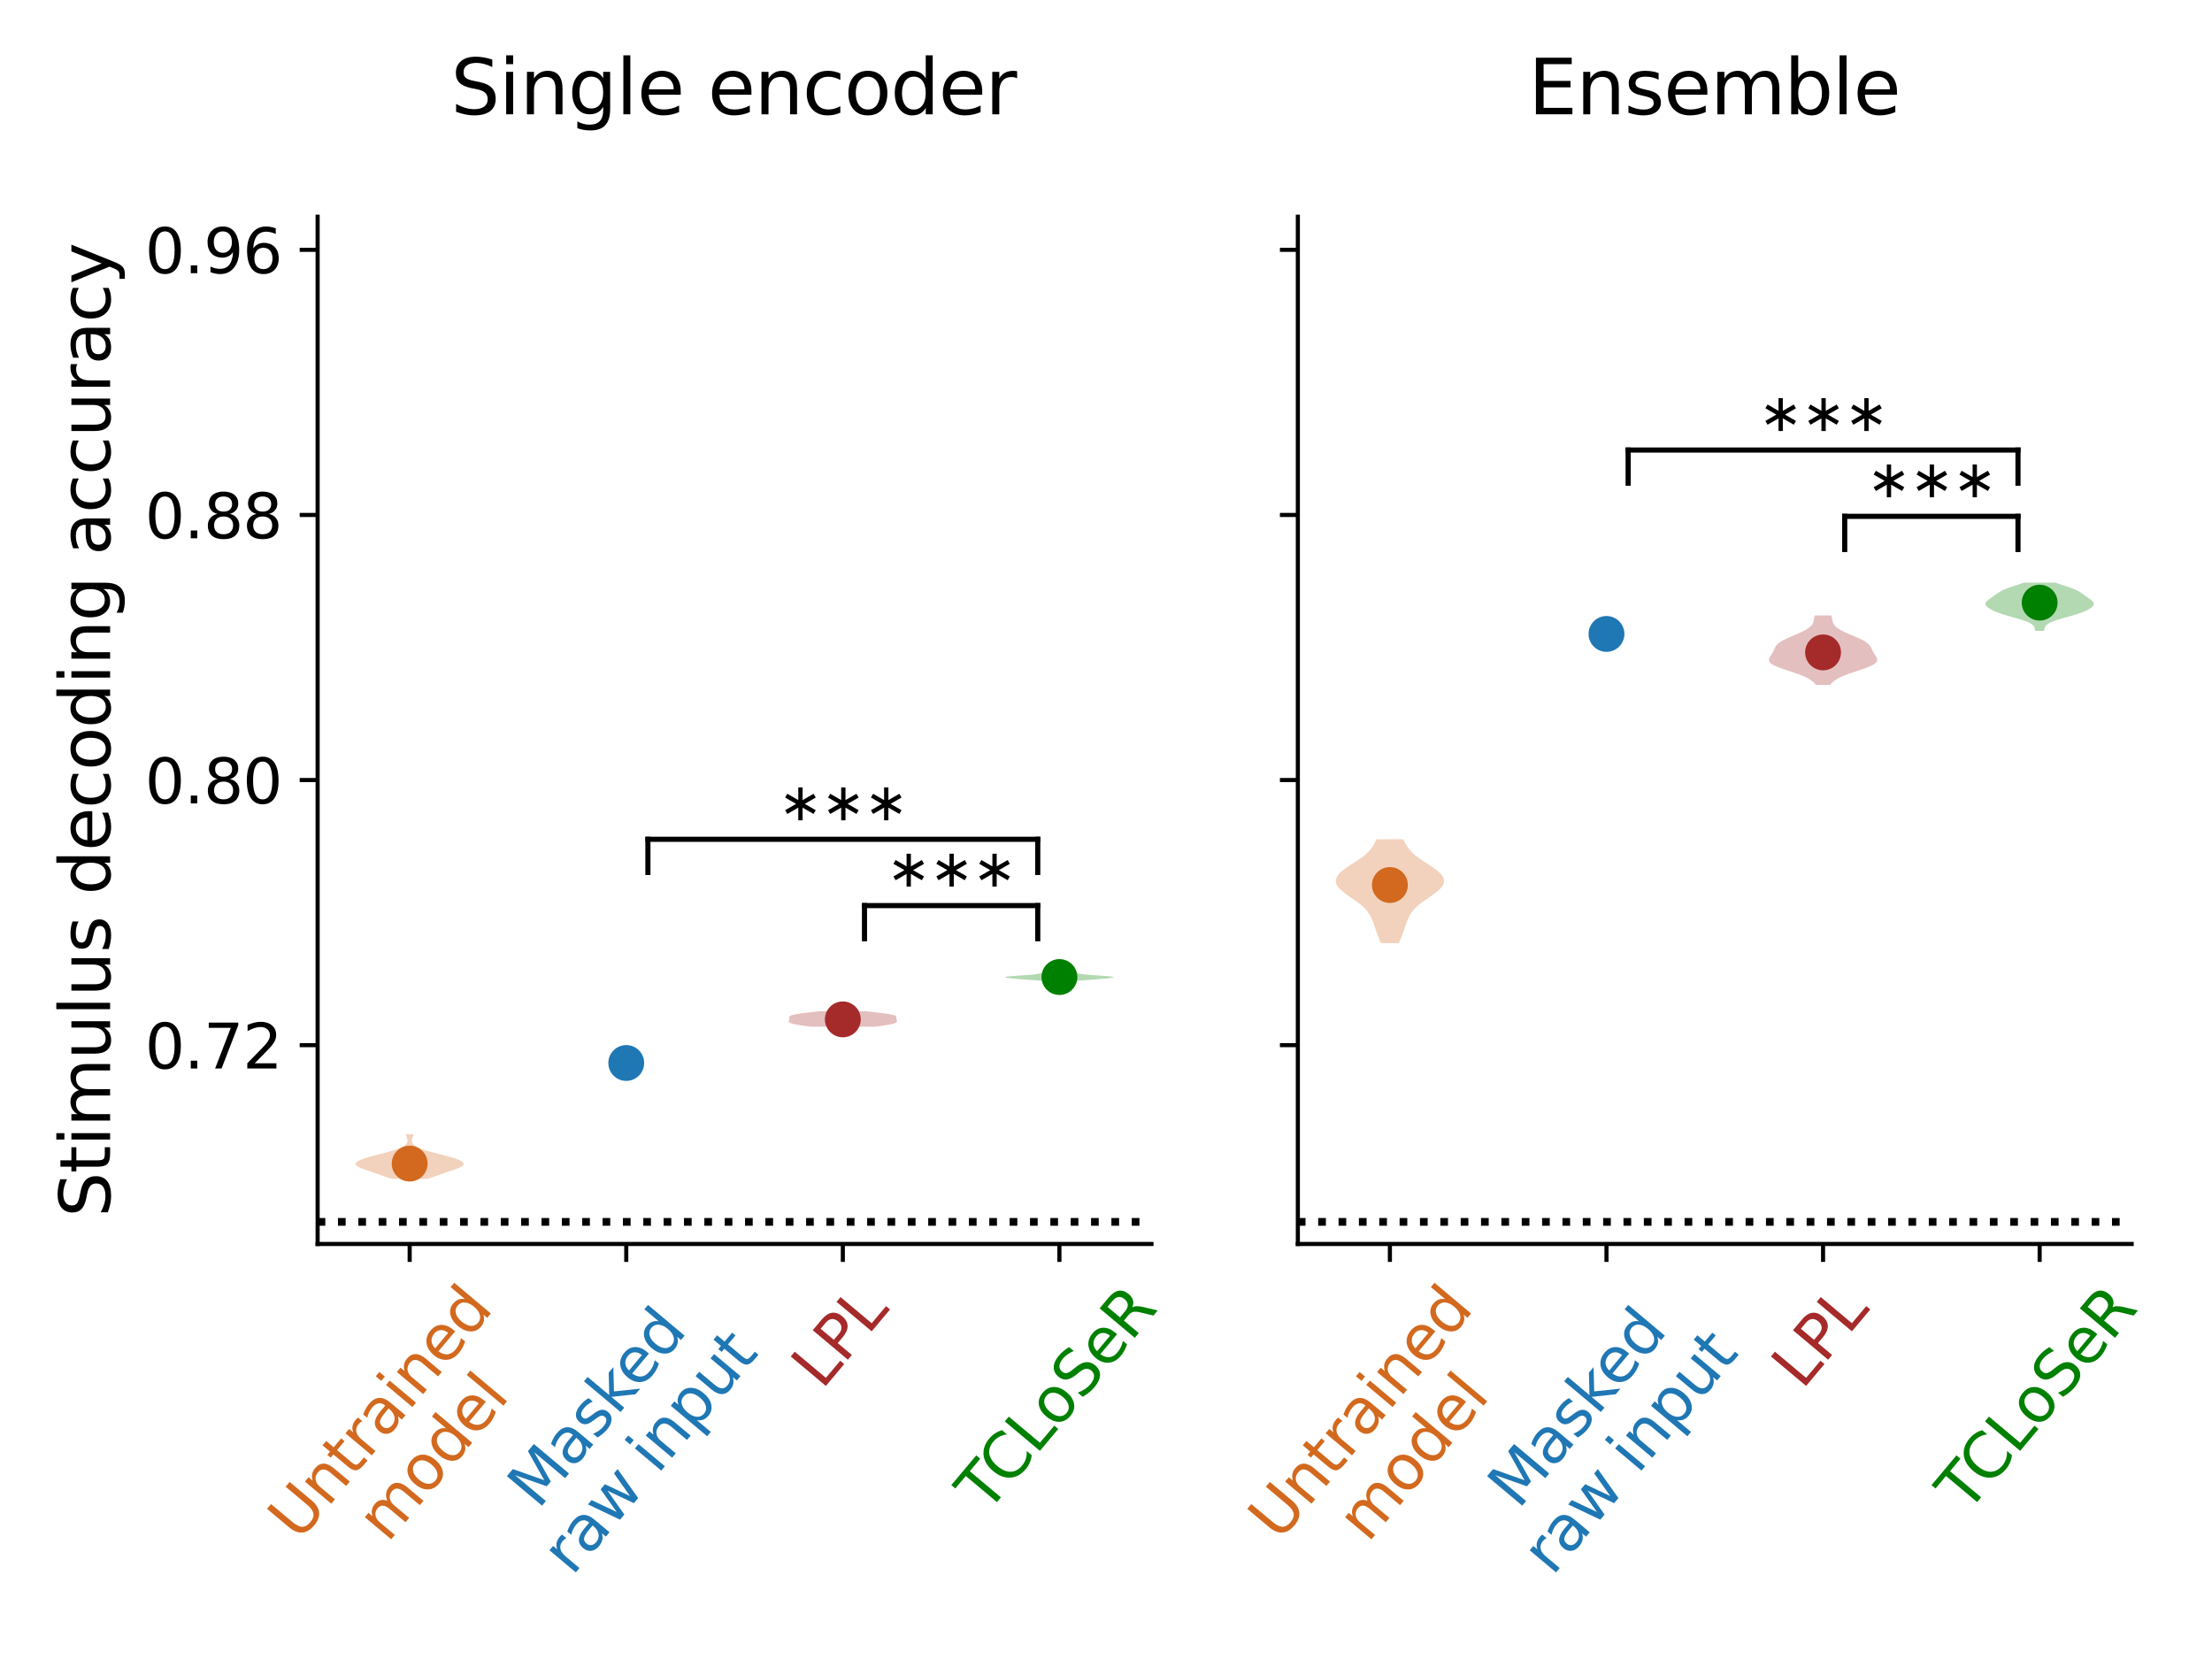 <?xml version="1.0" encoding="utf-8" standalone="no"?>
<!DOCTYPE svg PUBLIC "-//W3C//DTD SVG 1.1//EN"
  "http://www.w3.org/Graphics/SVG/1.1/DTD/svg11.dtd">
<svg xmlns:xlink="http://www.w3.org/1999/xlink" width="432pt" height="324pt" viewBox="0 0 432 324" xmlns="http://www.w3.org/2000/svg" version="1.1">
 <defs>
  <style type="text/css">*{stroke-linejoin: round; stroke-linecap: butt}</style>
 </defs>
 <g id="figure_1">
  <g id="patch_1">
   <path d="M 0 324 
L 432 324 
L 432 0 
L 0 0 
z
" style="fill: #ffffff"/>
  </g>
  <g id="axes_1">
   <g id="patch_2">
    <path d="M 62.03 242.947 
L 224.879 242.947 
L 224.879 42.32 
L 62.03 42.32 
z
" style="fill: #ffffff"/>
   </g>
   <g id="PolyCollection_1">
    <path d="M 83.454 230.241 
L 76.56 230.241 
L 76.297 230.153 
L 76.034 230.064 
L 75.77 229.976 
L 75.508 229.888 
L 75.248 229.8 
L 74.99 229.712 
L 74.735 229.623 
L 74.482 229.535 
L 74.231 229.447 
L 73.982 229.359 
L 73.733 229.271 
L 73.484 229.182 
L 73.234 229.094 
L 72.982 229.006 
L 72.729 228.918 
L 72.473 228.829 
L 72.216 228.741 
L 71.958 228.653 
L 71.701 228.565 
L 71.446 228.477 
L 71.195 228.388 
L 70.951 228.3 
L 70.716 228.212 
L 70.493 228.124 
L 70.285 228.035 
L 70.096 227.947 
L 69.926 227.859 
L 69.779 227.771 
L 69.657 227.683 
L 69.56 227.594 
L 69.491 227.506 
L 69.448 227.418 
L 69.432 227.33 
L 69.443 227.242 
L 69.481 227.153 
L 69.543 227.065 
L 69.63 226.977 
L 69.739 226.889 
L 69.871 226.8 
L 70.023 226.712 
L 70.196 226.624 
L 70.387 226.536 
L 70.597 226.448 
L 70.825 226.359 
L 71.07 226.271 
L 71.33 226.183 
L 71.607 226.095 
L 71.897 226.006 
L 72.201 225.918 
L 72.516 225.83 
L 72.841 225.742 
L 73.175 225.654 
L 73.515 225.565 
L 73.86 225.477 
L 74.206 225.389 
L 74.552 225.301 
L 74.895 225.212 
L 75.234 225.124 
L 75.567 225.036 
L 75.891 224.948 
L 76.205 224.86 
L 76.507 224.771 
L 76.797 224.683 
L 77.074 224.595 
L 77.336 224.507 
L 77.584 224.419 
L 77.816 224.33 
L 78.034 224.242 
L 78.235 224.154 
L 78.422 224.066 
L 78.593 223.977 
L 78.75 223.889 
L 78.891 223.801 
L 79.018 223.713 
L 79.131 223.625 
L 79.23 223.536 
L 79.315 223.448 
L 79.388 223.36 
L 79.447 223.272 
L 79.495 223.183 
L 79.531 223.095 
L 79.556 223.007 
L 79.571 222.919 
L 79.576 222.831 
L 79.573 222.742 
L 79.563 222.654 
L 79.547 222.566 
L 79.525 222.478 
L 79.5 222.39 
L 79.472 222.301 
L 79.442 222.213 
L 79.413 222.125 
L 79.384 222.037 
L 79.358 221.948 
L 79.335 221.86 
L 79.317 221.772 
L 79.303 221.684 
L 79.295 221.596 
L 79.293 221.507 
L 80.721 221.507 
L 80.721 221.507 
L 80.719 221.596 
L 80.711 221.684 
L 80.697 221.772 
L 80.679 221.86 
L 80.656 221.948 
L 80.629 222.037 
L 80.601 222.125 
L 80.571 222.213 
L 80.542 222.301 
L 80.514 222.39 
L 80.488 222.478 
L 80.467 222.566 
L 80.45 222.654 
L 80.44 222.742 
L 80.437 222.831 
L 80.443 222.919 
L 80.458 223.007 
L 80.483 223.095 
L 80.519 223.183 
L 80.566 223.272 
L 80.626 223.36 
L 80.698 223.448 
L 80.784 223.536 
L 80.882 223.625 
L 80.995 223.713 
L 81.122 223.801 
L 81.264 223.889 
L 81.42 223.977 
L 81.592 224.066 
L 81.778 224.154 
L 81.98 224.242 
L 82.197 224.33 
L 82.43 224.419 
L 82.678 224.507 
L 82.94 224.595 
L 83.216 224.683 
L 83.506 224.771 
L 83.809 224.86 
L 84.123 224.948 
L 84.447 225.036 
L 84.779 225.124 
L 85.118 225.212 
L 85.462 225.301 
L 85.808 225.389 
L 86.154 225.477 
L 86.498 225.565 
L 86.838 225.654 
L 87.172 225.742 
L 87.498 225.83 
L 87.813 225.918 
L 88.117 226.006 
L 88.407 226.095 
L 88.683 226.183 
L 88.944 226.271 
L 89.189 226.359 
L 89.416 226.448 
L 89.626 226.536 
L 89.818 226.624 
L 89.99 226.712 
L 90.143 226.8 
L 90.274 226.889 
L 90.384 226.977 
L 90.471 227.065 
L 90.533 227.153 
L 90.57 227.242 
L 90.581 227.33 
L 90.566 227.418 
L 90.523 227.506 
L 90.453 227.594 
L 90.357 227.683 
L 90.234 227.771 
L 90.087 227.859 
L 89.918 227.947 
L 89.728 228.035 
L 89.521 228.124 
L 89.298 228.212 
L 89.063 228.3 
L 88.819 228.388 
L 88.568 228.477 
L 88.313 228.565 
L 88.055 228.653 
L 87.798 228.741 
L 87.541 228.829 
L 87.285 228.918 
L 87.032 229.006 
L 86.78 229.094 
L 86.53 229.182 
L 86.281 229.271 
L 86.032 229.359 
L 85.782 229.447 
L 85.532 229.535 
L 85.279 229.623 
L 85.024 229.712 
L 84.766 229.8 
L 84.506 229.888 
L 84.244 229.976 
L 83.98 230.064 
L 83.717 230.153 
L 83.454 230.241 
z
" clip-path="url(#p6118780d86)" style="fill: #d2691e; fill-opacity: 0.3"/>
   </g>
   <g id="PathCollection_1">
    <defs>
     <path id="medbd648366" d="M 0 3 
C 0.796 3 1.559 2.684 2.121 2.121 
C 2.684 1.559 3 0.796 3 0 
C 3 -0.796 2.684 -1.559 2.121 -2.121 
C 1.559 -2.684 0.796 -3 0 -3 
C -0.796 -3 -1.559 -2.684 -2.121 -2.121 
C -2.684 -1.559 -3 -0.796 -3 0 
C -3 0.796 -2.684 1.559 -2.121 2.121 
C -1.559 2.684 -0.796 3 0 3 
z
" style="stroke: #d2691e"/>
    </defs>
    <g clip-path="url(#p6118780d86)">
     <use xlink:href="#medbd648366" x="80.007" y="227.25" style="fill: #d2691e; stroke: #d2691e"/>
    </g>
   </g>
   <g id="PolyCollection_2">
    <path d="M 132.88 207.6 
L 111.731 207.6 
L 111.731 207.6 
L 111.731 207.6 
L 111.731 207.6 
L 111.731 207.6 
L 111.731 207.6 
L 111.731 207.6 
L 111.731 207.6 
L 111.731 207.6 
L 111.731 207.6 
L 111.731 207.6 
L 111.731 207.6 
L 111.731 207.6 
L 111.731 207.6 
L 111.731 207.6 
L 111.731 207.6 
L 111.731 207.6 
L 111.731 207.6 
L 111.731 207.6 
L 111.731 207.6 
L 111.731 207.6 
L 111.731 207.6 
L 111.731 207.6 
L 111.731 207.6 
L 111.731 207.6 
L 111.731 207.6 
L 111.731 207.6 
L 111.731 207.6 
L 111.731 207.6 
L 111.731 207.6 
L 111.731 207.6 
L 111.731 207.6 
L 111.731 207.6 
L 111.731 207.6 
L 111.731 207.6 
L 111.731 207.6 
L 111.731 207.6 
L 111.731 207.6 
L 111.731 207.6 
L 111.731 207.6 
L 111.731 207.6 
L 111.731 207.6 
L 111.731 207.6 
L 111.731 207.6 
L 111.731 207.6 
L 111.731 207.6 
L 111.731 207.6 
L 111.731 207.6 
L 111.731 207.6 
L 111.731 207.6 
L 111.731 207.6 
L 111.731 207.6 
L 111.731 207.6 
L 111.731 207.6 
L 111.731 207.6 
L 111.731 207.6 
L 111.731 207.6 
L 111.731 207.6 
L 111.731 207.6 
L 111.731 207.6 
L 111.731 207.6 
L 111.731 207.6 
L 111.731 207.6 
L 111.731 207.6 
L 111.731 207.6 
L 111.731 207.6 
L 111.731 207.6 
L 111.731 207.6 
L 111.731 207.6 
L 111.731 207.6 
L 111.731 207.6 
L 111.731 207.6 
L 111.731 207.6 
L 111.731 207.6 
L 111.731 207.6 
L 111.731 207.6 
L 111.731 207.6 
L 111.731 207.6 
L 111.731 207.6 
L 111.731 207.6 
L 111.731 207.6 
L 111.731 207.6 
L 111.731 207.6 
L 111.731 207.6 
L 111.731 207.6 
L 111.731 207.6 
L 111.731 207.6 
L 111.731 207.6 
L 111.731 207.6 
L 111.731 207.6 
L 111.731 207.6 
L 111.731 207.6 
L 111.731 207.6 
L 111.731 207.6 
L 111.731 207.6 
L 111.731 207.6 
L 111.731 207.6 
L 111.731 207.6 
L 111.731 207.6 
L 111.731 207.6 
L 132.88 207.6 
L 132.88 207.6 
L 132.88 207.6 
L 132.88 207.6 
L 132.88 207.6 
L 132.88 207.6 
L 132.88 207.6 
L 132.88 207.6 
L 132.88 207.6 
L 132.88 207.6 
L 132.88 207.6 
L 132.88 207.6 
L 132.88 207.6 
L 132.88 207.6 
L 132.88 207.6 
L 132.88 207.6 
L 132.88 207.6 
L 132.88 207.6 
L 132.88 207.6 
L 132.88 207.6 
L 132.88 207.6 
L 132.88 207.6 
L 132.88 207.6 
L 132.88 207.6 
L 132.88 207.6 
L 132.88 207.6 
L 132.88 207.6 
L 132.88 207.6 
L 132.88 207.6 
L 132.88 207.6 
L 132.88 207.6 
L 132.88 207.6 
L 132.88 207.6 
L 132.88 207.6 
L 132.88 207.6 
L 132.88 207.6 
L 132.88 207.6 
L 132.88 207.6 
L 132.88 207.6 
L 132.88 207.6 
L 132.88 207.6 
L 132.88 207.6 
L 132.88 207.6 
L 132.88 207.6 
L 132.88 207.6 
L 132.88 207.6 
L 132.88 207.6 
L 132.88 207.6 
L 132.88 207.6 
L 132.88 207.6 
L 132.88 207.6 
L 132.88 207.6 
L 132.88 207.6 
L 132.88 207.6 
L 132.88 207.6 
L 132.88 207.6 
L 132.88 207.6 
L 132.88 207.6 
L 132.88 207.6 
L 132.88 207.6 
L 132.88 207.6 
L 132.88 207.6 
L 132.88 207.6 
L 132.88 207.6 
L 132.88 207.6 
L 132.88 207.6 
L 132.88 207.6 
L 132.88 207.6 
L 132.88 207.6 
L 132.88 207.6 
L 132.88 207.6 
L 132.88 207.6 
L 132.88 207.6 
L 132.88 207.6 
L 132.88 207.6 
L 132.88 207.6 
L 132.88 207.6 
L 132.88 207.6 
L 132.88 207.6 
L 132.88 207.6 
L 132.88 207.6 
L 132.88 207.6 
L 132.88 207.6 
L 132.88 207.6 
L 132.88 207.6 
L 132.88 207.6 
L 132.88 207.6 
L 132.88 207.6 
L 132.88 207.6 
L 132.88 207.6 
L 132.88 207.6 
L 132.88 207.6 
L 132.88 207.6 
L 132.88 207.6 
L 132.88 207.6 
L 132.88 207.6 
L 132.88 207.6 
L 132.88 207.6 
L 132.88 207.6 
L 132.88 207.6 
L 132.88 207.6 
z
" clip-path="url(#p6118780d86)" style="fill: #1f77b4; fill-opacity: 0.3"/>
   </g>
   <g id="PathCollection_2">
    <defs>
     <path id="m06b2b190b7" d="M 0 3 
C 0.796 3 1.559 2.684 2.121 2.121 
C 2.684 1.559 3 0.796 3 0 
C 3 -0.796 2.684 -1.559 2.121 -2.121 
C 1.559 -2.684 0.796 -3 0 -3 
C -0.796 -3 -1.559 -2.684 -2.121 -2.121 
C -2.684 -1.559 -3 -0.796 -3 0 
C -3 0.796 -2.684 1.559 -2.121 2.121 
C -1.559 2.684 -0.796 3 0 3 
z
" style="stroke: #1f77b4"/>
    </defs>
    <g clip-path="url(#p6118780d86)">
     <use xlink:href="#m06b2b190b7" x="122.305" y="207.6" style="fill: #1f77b4; stroke: #1f77b4"/>
    </g>
   </g>
   <g id="PolyCollection_3">
    <path d="M 170.7 200.517 
L 158.507 200.517 
L 158.237 200.486 
L 157.971 200.456 
L 157.711 200.425 
L 157.459 200.394 
L 157.214 200.364 
L 156.977 200.333 
L 156.75 200.302 
L 156.532 200.272 
L 156.323 200.241 
L 156.125 200.211 
L 155.936 200.18 
L 155.758 200.149 
L 155.589 200.119 
L 155.431 200.088 
L 155.282 200.058 
L 155.144 200.027 
L 155.014 199.996 
L 154.894 199.966 
L 154.783 199.935 
L 154.681 199.904 
L 154.588 199.874 
L 154.503 199.843 
L 154.426 199.813 
L 154.357 199.782 
L 154.295 199.751 
L 154.241 199.721 
L 154.193 199.69 
L 154.153 199.659 
L 154.119 199.629 
L 154.091 199.598 
L 154.068 199.568 
L 154.052 199.537 
L 154.04 199.506 
L 154.032 199.476 
L 154.029 199.445 
L 154.03 199.415 
L 154.033 199.384 
L 154.04 199.353 
L 154.048 199.323 
L 154.059 199.292 
L 154.07 199.261 
L 154.083 199.231 
L 154.095 199.2 
L 154.108 199.17 
L 154.12 199.139 
L 154.13 199.108 
L 154.14 199.078 
L 154.148 199.047 
L 154.155 199.016 
L 154.159 198.986 
L 154.162 198.955 
L 154.163 198.925 
L 154.163 198.894 
L 154.161 198.863 
L 154.157 198.833 
L 154.153 198.802 
L 154.149 198.772 
L 154.145 198.741 
L 154.141 198.71 
L 154.139 198.68 
L 154.139 198.649 
L 154.142 198.618 
L 154.149 198.588 
L 154.16 198.557 
L 154.176 198.527 
L 154.198 198.496 
L 154.228 198.465 
L 154.265 198.435 
L 154.31 198.404 
L 154.364 198.374 
L 154.428 198.343 
L 154.503 198.312 
L 154.588 198.282 
L 154.684 198.251 
L 154.792 198.22 
L 154.912 198.19 
L 155.043 198.159 
L 155.186 198.129 
L 155.342 198.098 
L 155.509 198.067 
L 155.687 198.037 
L 155.877 198.006 
L 156.077 197.975 
L 156.287 197.945 
L 156.507 197.914 
L 156.736 197.884 
L 156.973 197.853 
L 157.217 197.822 
L 157.468 197.792 
L 157.724 197.761 
L 157.985 197.731 
L 158.25 197.7 
L 158.518 197.669 
L 158.787 197.639 
L 159.057 197.608 
L 159.327 197.577 
L 159.595 197.547 
L 159.862 197.516 
L 160.125 197.486 
L 169.082 197.486 
L 169.082 197.486 
L 169.346 197.516 
L 169.612 197.547 
L 169.881 197.577 
L 170.151 197.608 
L 170.421 197.639 
L 170.69 197.669 
L 170.957 197.7 
L 171.222 197.731 
L 171.483 197.761 
L 171.74 197.792 
L 171.99 197.822 
L 172.235 197.853 
L 172.472 197.884 
L 172.7 197.914 
L 172.92 197.945 
L 173.131 197.975 
L 173.331 198.006 
L 173.52 198.037 
L 173.699 198.067 
L 173.866 198.098 
L 174.021 198.129 
L 174.164 198.159 
L 174.296 198.19 
L 174.415 198.22 
L 174.523 198.251 
L 174.62 198.282 
L 174.705 198.312 
L 174.779 198.343 
L 174.843 198.374 
L 174.898 198.404 
L 174.943 198.435 
L 174.98 198.465 
L 175.009 198.496 
L 175.032 198.527 
L 175.048 198.557 
L 175.059 198.588 
L 175.065 198.618 
L 175.068 198.649 
L 175.068 198.68 
L 175.066 198.71 
L 175.063 198.741 
L 175.059 198.772 
L 175.054 198.802 
L 175.05 198.833 
L 175.047 198.863 
L 175.045 198.894 
L 175.044 198.925 
L 175.045 198.955 
L 175.048 198.986 
L 175.053 199.016 
L 175.059 199.047 
L 175.067 199.078 
L 175.077 199.108 
L 175.088 199.139 
L 175.1 199.17 
L 175.112 199.2 
L 175.125 199.231 
L 175.137 199.261 
L 175.149 199.292 
L 175.159 199.323 
L 175.168 199.353 
L 175.174 199.384 
L 175.178 199.415 
L 175.178 199.445 
L 175.175 199.476 
L 175.168 199.506 
L 175.156 199.537 
L 175.139 199.568 
L 175.117 199.598 
L 175.089 199.629 
L 175.055 199.659 
L 175.014 199.69 
L 174.967 199.721 
L 174.912 199.751 
L 174.851 199.782 
L 174.782 199.813 
L 174.705 199.843 
L 174.619 199.874 
L 174.526 199.904 
L 174.424 199.935 
L 174.313 199.966 
L 174.193 199.996 
L 174.064 200.027 
L 173.925 200.058 
L 173.777 200.088 
L 173.618 200.119 
L 173.45 200.149 
L 173.271 200.18 
L 173.083 200.211 
L 172.884 200.241 
L 172.676 200.272 
L 172.457 200.302 
L 172.23 200.333 
L 171.994 200.364 
L 171.749 200.394 
L 171.496 200.425 
L 171.237 200.456 
L 170.971 200.486 
L 170.7 200.517 
z
" clip-path="url(#p6118780d86)" style="fill: #a52a2a; fill-opacity: 0.3"/>
   </g>
   <g id="PathCollection_3">
    <defs>
     <path id="me7a3cfca84" d="M 0 3 
C 0.796 3 1.559 2.684 2.121 2.121 
C 2.684 1.559 3 0.796 3 0 
C 3 -0.796 2.684 -1.559 2.121 -2.121 
C 1.559 -2.684 0.796 -3 0 -3 
C -0.796 -3 -1.559 -2.684 -2.121 -2.121 
C -2.684 -1.559 -3 -0.796 -3 0 
C -3 0.796 -2.684 1.559 -2.121 2.121 
C -1.559 2.684 -0.796 3 0 3 
z
" style="stroke: #a52a2a"/>
    </defs>
    <g clip-path="url(#p6118780d86)">
     <use xlink:href="#me7a3cfca84" x="164.604" y="199.082" style="fill: #a52a2a; stroke: #a52a2a"/>
    </g>
   </g>
   <g id="PolyCollection_4">
    <path d="M 208.681 191.729 
L 205.123 191.729 
L 204.981 191.71 
L 204.831 191.69 
L 204.674 191.671 
L 204.509 191.651 
L 204.335 191.632 
L 204.153 191.612 
L 203.962 191.593 
L 203.762 191.574 
L 203.554 191.554 
L 203.337 191.535 
L 203.112 191.515 
L 202.879 191.496 
L 202.638 191.476 
L 202.39 191.457 
L 202.135 191.437 
L 201.875 191.418 
L 201.609 191.398 
L 201.34 191.379 
L 201.068 191.359 
L 200.794 191.34 
L 200.519 191.321 
L 200.245 191.301 
L 199.973 191.282 
L 199.704 191.262 
L 199.44 191.243 
L 199.182 191.223 
L 198.931 191.204 
L 198.688 191.184 
L 198.454 191.165 
L 198.229 191.145 
L 198.016 191.126 
L 197.813 191.106 
L 197.622 191.087 
L 197.443 191.068 
L 197.275 191.048 
L 197.12 191.029 
L 196.978 191.009 
L 196.848 190.99 
L 196.731 190.97 
L 196.628 190.951 
L 196.538 190.931 
L 196.463 190.912 
L 196.403 190.892 
L 196.36 190.873 
L 196.334 190.853 
L 196.328 190.834 
L 196.341 190.814 
L 196.376 190.795 
L 196.433 190.776 
L 196.514 190.756 
L 196.619 190.737 
L 196.749 190.717 
L 196.904 190.698 
L 197.082 190.678 
L 197.284 190.659 
L 197.507 190.639 
L 197.75 190.62 
L 198.011 190.6 
L 198.285 190.581 
L 198.571 190.561 
L 198.864 190.542 
L 199.161 190.523 
L 199.459 190.503 
L 199.753 190.484 
L 200.041 190.464 
L 200.32 190.445 
L 200.587 190.425 
L 200.84 190.406 
L 201.077 190.386 
L 201.298 190.367 
L 201.503 190.347 
L 201.692 190.328 
L 201.865 190.308 
L 202.023 190.289 
L 202.17 190.27 
L 202.305 190.25 
L 202.433 190.231 
L 202.554 190.211 
L 202.67 190.192 
L 202.785 190.172 
L 202.899 190.153 
L 203.014 190.133 
L 203.132 190.114 
L 203.253 190.094 
L 203.377 190.075 
L 203.506 190.055 
L 203.639 190.036 
L 203.775 190.017 
L 203.913 189.997 
L 204.054 189.978 
L 204.197 189.958 
L 204.339 189.939 
L 204.481 189.919 
L 204.622 189.9 
L 204.76 189.88 
L 204.895 189.861 
L 205.027 189.841 
L 205.154 189.822 
L 205.277 189.802 
L 208.527 189.802 
L 208.527 189.802 
L 208.65 189.822 
L 208.778 189.841 
L 208.909 189.861 
L 209.044 189.88 
L 209.183 189.9 
L 209.323 189.919 
L 209.465 189.939 
L 209.608 189.958 
L 209.75 189.978 
L 209.891 189.997 
L 210.03 190.017 
L 210.166 190.036 
L 210.298 190.055 
L 210.427 190.075 
L 210.551 190.094 
L 210.672 190.114 
L 210.79 190.133 
L 210.905 190.153 
L 211.019 190.172 
L 211.134 190.192 
L 211.251 190.211 
L 211.372 190.231 
L 211.499 190.25 
L 211.635 190.27 
L 211.781 190.289 
L 211.94 190.308 
L 212.113 190.328 
L 212.301 190.347 
L 212.506 190.367 
L 212.727 190.386 
L 212.965 190.406 
L 213.218 190.425 
L 213.484 190.445 
L 213.763 190.464 
L 214.051 190.484 
L 214.346 190.503 
L 214.643 190.523 
L 214.94 190.542 
L 215.234 190.561 
L 215.519 190.581 
L 215.794 190.6 
L 216.054 190.62 
L 216.297 190.639 
L 216.52 190.659 
L 216.722 190.678 
L 216.901 190.698 
L 217.055 190.717 
L 217.185 190.737 
L 217.29 190.756 
L 217.371 190.776 
L 217.429 190.795 
L 217.463 190.814 
L 217.477 190.834 
L 217.47 190.853 
L 217.444 190.873 
L 217.401 190.892 
L 217.341 190.912 
L 217.266 190.931 
L 217.177 190.951 
L 217.073 190.97 
L 216.956 190.99 
L 216.826 191.009 
L 216.684 191.029 
L 216.529 191.048 
L 216.362 191.068 
L 216.182 191.087 
L 215.991 191.106 
L 215.789 191.126 
L 215.575 191.145 
L 215.351 191.165 
L 215.117 191.184 
L 214.873 191.204 
L 214.622 191.223 
L 214.364 191.243 
L 214.1 191.262 
L 213.831 191.282 
L 213.559 191.301 
L 213.285 191.321 
L 213.011 191.34 
L 212.737 191.359 
L 212.464 191.379 
L 212.195 191.398 
L 211.93 191.418 
L 211.669 191.437 
L 211.415 191.457 
L 211.166 191.476 
L 210.926 191.496 
L 210.692 191.515 
L 210.467 191.535 
L 210.25 191.554 
L 210.042 191.574 
L 209.843 191.593 
L 209.652 191.612 
L 209.47 191.632 
L 209.296 191.651 
L 209.13 191.671 
L 208.973 191.69 
L 208.823 191.71 
L 208.681 191.729 
z
" clip-path="url(#p6118780d86)" style="fill: #008000; fill-opacity: 0.3"/>
   </g>
   <g id="PathCollection_4">
    <defs>
     <path id="m1eb64f3fc3" d="M 0 3 
C 0.796 3 1.559 2.684 2.121 2.121 
C 2.684 1.559 3 0.796 3 0 
C 3 -0.796 2.684 -1.559 2.121 -2.121 
C 1.559 -2.684 0.796 -3 0 -3 
C -0.796 -3 -1.559 -2.684 -2.121 -2.121 
C -2.684 -1.559 -3 -0.796 -3 0 
C -3 0.796 -2.684 1.559 -2.121 2.121 
C -1.559 2.684 -0.796 3 0 3 
z
" style="stroke: #008000"/>
    </defs>
    <g clip-path="url(#p6118780d86)">
     <use xlink:href="#m1eb64f3fc3" x="206.902" y="190.814" style="fill: #008000; stroke: #008000"/>
    </g>
   </g>
   <g id="matplotlib.axis_1">
    <g id="xtick_1">
     <g id="line2d_1">
      <defs>
       <path id="m4ccb74f0b8" d="M 0 0 
L 0 3.5 
" style="stroke: #000000; stroke-width: 0.8"/>
      </defs>
      <g>
       <use xlink:href="#m4ccb74f0b8" x="80.007" y="242.947" style="stroke: #000000; stroke-width: 0.8"/>
      </g>
     </g>
     <g id="text_1">
      <!-- Untrained -->
      <g style="fill: #d2691e" transform="translate(58.332 301.249) rotate(-50) scale(0.12 -0.12)">
       <defs>
        <path id="DejaVuSans-55" d="M 556 4666 
L 1191 4666 
L 1191 1831 
Q 1191 1081 1462 751 
Q 1734 422 2344 422 
Q 2950 422 3222 751 
Q 3494 1081 3494 1831 
L 3494 4666 
L 4128 4666 
L 4128 1753 
Q 4128 841 3676 375 
Q 3225 -91 2344 -91 
Q 1459 -91 1007 375 
Q 556 841 556 1753 
L 556 4666 
z
" transform="scale(0.016)"/>
        <path id="DejaVuSans-6e" d="M 3513 2113 
L 3513 0 
L 2938 0 
L 2938 2094 
Q 2938 2591 2744 2837 
Q 2550 3084 2163 3084 
Q 1697 3084 1428 2787 
Q 1159 2491 1159 1978 
L 1159 0 
L 581 0 
L 581 3500 
L 1159 3500 
L 1159 2956 
Q 1366 3272 1645 3428 
Q 1925 3584 2291 3584 
Q 2894 3584 3203 3211 
Q 3513 2838 3513 2113 
z
" transform="scale(0.016)"/>
        <path id="DejaVuSans-74" d="M 1172 4494 
L 1172 3500 
L 2356 3500 
L 2356 3053 
L 1172 3053 
L 1172 1153 
Q 1172 725 1289 603 
Q 1406 481 1766 481 
L 2356 481 
L 2356 0 
L 1766 0 
Q 1100 0 847 248 
Q 594 497 594 1153 
L 594 3053 
L 172 3053 
L 172 3500 
L 594 3500 
L 594 4494 
L 1172 4494 
z
" transform="scale(0.016)"/>
        <path id="DejaVuSans-72" d="M 2631 2963 
Q 2534 3019 2420 3045 
Q 2306 3072 2169 3072 
Q 1681 3072 1420 2755 
Q 1159 2438 1159 1844 
L 1159 0 
L 581 0 
L 581 3500 
L 1159 3500 
L 1159 2956 
Q 1341 3275 1631 3429 
Q 1922 3584 2338 3584 
Q 2397 3584 2469 3576 
Q 2541 3569 2628 3553 
L 2631 2963 
z
" transform="scale(0.016)"/>
        <path id="DejaVuSans-61" d="M 2194 1759 
Q 1497 1759 1228 1600 
Q 959 1441 959 1056 
Q 959 750 1161 570 
Q 1363 391 1709 391 
Q 2188 391 2477 730 
Q 2766 1069 2766 1631 
L 2766 1759 
L 2194 1759 
z
M 3341 1997 
L 3341 0 
L 2766 0 
L 2766 531 
Q 2569 213 2275 61 
Q 1981 -91 1556 -91 
Q 1019 -91 701 211 
Q 384 513 384 1019 
Q 384 1609 779 1909 
Q 1175 2209 1959 2209 
L 2766 2209 
L 2766 2266 
Q 2766 2663 2505 2880 
Q 2244 3097 1772 3097 
Q 1472 3097 1187 3025 
Q 903 2953 641 2809 
L 641 3341 
Q 956 3463 1253 3523 
Q 1550 3584 1831 3584 
Q 2591 3584 2966 3190 
Q 3341 2797 3341 1997 
z
" transform="scale(0.016)"/>
        <path id="DejaVuSans-69" d="M 603 3500 
L 1178 3500 
L 1178 0 
L 603 0 
L 603 3500 
z
M 603 4863 
L 1178 4863 
L 1178 4134 
L 603 4134 
L 603 4863 
z
" transform="scale(0.016)"/>
        <path id="DejaVuSans-65" d="M 3597 1894 
L 3597 1613 
L 953 1613 
Q 991 1019 1311 708 
Q 1631 397 2203 397 
Q 2534 397 2845 478 
Q 3156 559 3463 722 
L 3463 178 
Q 3153 47 2828 -22 
Q 2503 -91 2169 -91 
Q 1331 -91 842 396 
Q 353 884 353 1716 
Q 353 2575 817 3079 
Q 1281 3584 2069 3584 
Q 2775 3584 3186 3129 
Q 3597 2675 3597 1894 
z
M 3022 2063 
Q 3016 2534 2758 2815 
Q 2500 3097 2075 3097 
Q 1594 3097 1305 2825 
Q 1016 2553 972 2059 
L 3022 2063 
z
" transform="scale(0.016)"/>
        <path id="DejaVuSans-64" d="M 2906 2969 
L 2906 4863 
L 3481 4863 
L 3481 0 
L 2906 0 
L 2906 525 
Q 2725 213 2448 61 
Q 2172 -91 1784 -91 
Q 1150 -91 751 415 
Q 353 922 353 1747 
Q 353 2572 751 3078 
Q 1150 3584 1784 3584 
Q 2172 3584 2448 3432 
Q 2725 3281 2906 2969 
z
M 947 1747 
Q 947 1113 1208 752 
Q 1469 391 1925 391 
Q 2381 391 2643 752 
Q 2906 1113 2906 1747 
Q 2906 2381 2643 2742 
Q 2381 3103 1925 3103 
Q 1469 3103 1208 2742 
Q 947 2381 947 1747 
z
" transform="scale(0.016)"/>
       </defs>
       <use xlink:href="#DejaVuSans-55"/>
       <use xlink:href="#DejaVuSans-6e" x="73.193"/>
       <use xlink:href="#DejaVuSans-74" x="136.572"/>
       <use xlink:href="#DejaVuSans-72" x="175.781"/>
       <use xlink:href="#DejaVuSans-61" x="216.895"/>
       <use xlink:href="#DejaVuSans-69" x="278.174"/>
       <use xlink:href="#DejaVuSans-6e" x="305.957"/>
       <use xlink:href="#DejaVuSans-65" x="369.336"/>
       <use xlink:href="#DejaVuSans-64" x="430.859"/>
      </g>
      <!-- model -->
      <g style="fill: #d2691e" transform="translate(75.681 301.478) rotate(-50) scale(0.12 -0.12)">
       <defs>
        <path id="DejaVuSans-6d" d="M 3328 2828 
Q 3544 3216 3844 3400 
Q 4144 3584 4550 3584 
Q 5097 3584 5394 3201 
Q 5691 2819 5691 2113 
L 5691 0 
L 5113 0 
L 5113 2094 
Q 5113 2597 4934 2840 
Q 4756 3084 4391 3084 
Q 3944 3084 3684 2787 
Q 3425 2491 3425 1978 
L 3425 0 
L 2847 0 
L 2847 2094 
Q 2847 2600 2669 2842 
Q 2491 3084 2119 3084 
Q 1678 3084 1418 2786 
Q 1159 2488 1159 1978 
L 1159 0 
L 581 0 
L 581 3500 
L 1159 3500 
L 1159 2956 
Q 1356 3278 1631 3431 
Q 1906 3584 2284 3584 
Q 2666 3584 2933 3390 
Q 3200 3197 3328 2828 
z
" transform="scale(0.016)"/>
        <path id="DejaVuSans-6f" d="M 1959 3097 
Q 1497 3097 1228 2736 
Q 959 2375 959 1747 
Q 959 1119 1226 758 
Q 1494 397 1959 397 
Q 2419 397 2687 759 
Q 2956 1122 2956 1747 
Q 2956 2369 2687 2733 
Q 2419 3097 1959 3097 
z
M 1959 3584 
Q 2709 3584 3137 3096 
Q 3566 2609 3566 1747 
Q 3566 888 3137 398 
Q 2709 -91 1959 -91 
Q 1206 -91 779 398 
Q 353 888 353 1747 
Q 353 2609 779 3096 
Q 1206 3584 1959 3584 
z
" transform="scale(0.016)"/>
        <path id="DejaVuSans-6c" d="M 603 4863 
L 1178 4863 
L 1178 0 
L 603 0 
L 603 4863 
z
" transform="scale(0.016)"/>
       </defs>
       <use xlink:href="#DejaVuSans-6d"/>
       <use xlink:href="#DejaVuSans-6f" x="97.412"/>
       <use xlink:href="#DejaVuSans-64" x="158.594"/>
       <use xlink:href="#DejaVuSans-65" x="222.07"/>
       <use xlink:href="#DejaVuSans-6c" x="283.594"/>
      </g>
     </g>
    </g>
    <g id="xtick_2">
     <g id="line2d_2">
      <g>
       <use xlink:href="#m4ccb74f0b8" x="122.305" y="242.947" style="stroke: #000000; stroke-width: 0.8"/>
      </g>
     </g>
     <g id="text_2">
      <!-- Masked -->
      <g style="fill: #1f77b4" transform="translate(105.08 294.974) rotate(-50) scale(0.12 -0.12)">
       <defs>
        <path id="DejaVuSans-4d" d="M 628 4666 
L 1569 4666 
L 2759 1491 
L 3956 4666 
L 4897 4666 
L 4897 0 
L 4281 0 
L 4281 4097 
L 3078 897 
L 2444 897 
L 1241 4097 
L 1241 0 
L 628 0 
L 628 4666 
z
" transform="scale(0.016)"/>
        <path id="DejaVuSans-73" d="M 2834 3397 
L 2834 2853 
Q 2591 2978 2328 3040 
Q 2066 3103 1784 3103 
Q 1356 3103 1142 2972 
Q 928 2841 928 2578 
Q 928 2378 1081 2264 
Q 1234 2150 1697 2047 
L 1894 2003 
Q 2506 1872 2764 1633 
Q 3022 1394 3022 966 
Q 3022 478 2636 193 
Q 2250 -91 1575 -91 
Q 1294 -91 989 -36 
Q 684 19 347 128 
L 347 722 
Q 666 556 975 473 
Q 1284 391 1588 391 
Q 1994 391 2212 530 
Q 2431 669 2431 922 
Q 2431 1156 2273 1281 
Q 2116 1406 1581 1522 
L 1381 1569 
Q 847 1681 609 1914 
Q 372 2147 372 2553 
Q 372 3047 722 3315 
Q 1072 3584 1716 3584 
Q 2034 3584 2315 3537 
Q 2597 3491 2834 3397 
z
" transform="scale(0.016)"/>
        <path id="DejaVuSans-6b" d="M 581 4863 
L 1159 4863 
L 1159 1991 
L 2875 3500 
L 3609 3500 
L 1753 1863 
L 3688 0 
L 2938 0 
L 1159 1709 
L 1159 0 
L 581 0 
L 581 4863 
z
" transform="scale(0.016)"/>
       </defs>
       <use xlink:href="#DejaVuSans-4d"/>
       <use xlink:href="#DejaVuSans-61" x="86.279"/>
       <use xlink:href="#DejaVuSans-73" x="147.559"/>
       <use xlink:href="#DejaVuSans-6b" x="199.658"/>
       <use xlink:href="#DejaVuSans-65" x="253.943"/>
       <use xlink:href="#DejaVuSans-64" x="315.467"/>
      </g>
      <!-- raw input -->
      <g style="fill: #1f77b4" transform="translate(111.74 307.942) rotate(-50) scale(0.12 -0.12)">
       <defs>
        <path id="DejaVuSans-77" d="M 269 3500 
L 844 3500 
L 1563 769 
L 2278 3500 
L 2956 3500 
L 3675 769 
L 4391 3500 
L 4966 3500 
L 4050 0 
L 3372 0 
L 2619 2869 
L 1863 0 
L 1184 0 
L 269 3500 
z
" transform="scale(0.016)"/>
        <path id="DejaVuSans-20" transform="scale(0.016)"/>
        <path id="DejaVuSans-70" d="M 1159 525 
L 1159 -1331 
L 581 -1331 
L 581 3500 
L 1159 3500 
L 1159 2969 
Q 1341 3281 1617 3432 
Q 1894 3584 2278 3584 
Q 2916 3584 3314 3078 
Q 3713 2572 3713 1747 
Q 3713 922 3314 415 
Q 2916 -91 2278 -91 
Q 1894 -91 1617 61 
Q 1341 213 1159 525 
z
M 3116 1747 
Q 3116 2381 2855 2742 
Q 2594 3103 2138 3103 
Q 1681 3103 1420 2742 
Q 1159 2381 1159 1747 
Q 1159 1113 1420 752 
Q 1681 391 2138 391 
Q 2594 391 2855 752 
Q 3116 1113 3116 1747 
z
" transform="scale(0.016)"/>
        <path id="DejaVuSans-75" d="M 544 1381 
L 544 3500 
L 1119 3500 
L 1119 1403 
Q 1119 906 1312 657 
Q 1506 409 1894 409 
Q 2359 409 2629 706 
Q 2900 1003 2900 1516 
L 2900 3500 
L 3475 3500 
L 3475 0 
L 2900 0 
L 2900 538 
Q 2691 219 2414 64 
Q 2138 -91 1772 -91 
Q 1169 -91 856 284 
Q 544 659 544 1381 
z
M 1991 3584 
L 1991 3584 
z
" transform="scale(0.016)"/>
       </defs>
       <use xlink:href="#DejaVuSans-72"/>
       <use xlink:href="#DejaVuSans-61" x="41.113"/>
       <use xlink:href="#DejaVuSans-77" x="102.393"/>
       <use xlink:href="#DejaVuSans-20" x="184.18"/>
       <use xlink:href="#DejaVuSans-69" x="215.967"/>
       <use xlink:href="#DejaVuSans-6e" x="243.75"/>
       <use xlink:href="#DejaVuSans-70" x="307.129"/>
       <use xlink:href="#DejaVuSans-75" x="370.605"/>
       <use xlink:href="#DejaVuSans-74" x="433.984"/>
      </g>
     </g>
    </g>
    <g id="xtick_3">
     <g id="line2d_3">
      <g>
       <use xlink:href="#m4ccb74f0b8" x="164.604" y="242.947" style="stroke: #000000; stroke-width: 0.8"/>
      </g>
     </g>
     <g id="text_3">
      <!-- LPL -->
      <g style="fill: #a52a2a" transform="translate(160.517 271.595) rotate(-50) scale(0.12 -0.12)">
       <defs>
        <path id="DejaVuSans-4c" d="M 628 4666 
L 1259 4666 
L 1259 531 
L 3531 531 
L 3531 0 
L 628 0 
L 628 4666 
z
" transform="scale(0.016)"/>
        <path id="DejaVuSans-50" d="M 1259 4147 
L 1259 2394 
L 2053 2394 
Q 2494 2394 2734 2622 
Q 2975 2850 2975 3272 
Q 2975 3691 2734 3919 
Q 2494 4147 2053 4147 
L 1259 4147 
z
M 628 4666 
L 2053 4666 
Q 2838 4666 3239 4311 
Q 3641 3956 3641 3272 
Q 3641 2581 3239 2228 
Q 2838 1875 2053 1875 
L 1259 1875 
L 1259 0 
L 628 0 
L 628 4666 
z
" transform="scale(0.016)"/>
       </defs>
       <use xlink:href="#DejaVuSans-4c"/>
       <use xlink:href="#DejaVuSans-50" x="55.713"/>
       <use xlink:href="#DejaVuSans-4c" x="116.016"/>
      </g>
     </g>
    </g>
    <g id="xtick_4">
     <g id="line2d_4">
      <g>
       <use xlink:href="#m4ccb74f0b8" x="206.902" y="242.947" style="stroke: #000000; stroke-width: 0.8"/>
      </g>
     </g>
     <g id="text_4">
      <!-- TCLoSeR -->
      <g style="fill: #008000" transform="translate(192.674 295.767) rotate(-50) scale(0.12 -0.12)">
       <defs>
        <path id="DejaVuSans-54" d="M -19 4666 
L 3928 4666 
L 3928 4134 
L 2272 4134 
L 2272 0 
L 1638 0 
L 1638 4134 
L -19 4134 
L -19 4666 
z
" transform="scale(0.016)"/>
        <path id="DejaVuSans-43" d="M 4122 4306 
L 4122 3641 
Q 3803 3938 3442 4084 
Q 3081 4231 2675 4231 
Q 1875 4231 1450 3742 
Q 1025 3253 1025 2328 
Q 1025 1406 1450 917 
Q 1875 428 2675 428 
Q 3081 428 3442 575 
Q 3803 722 4122 1019 
L 4122 359 
Q 3791 134 3420 21 
Q 3050 -91 2638 -91 
Q 1578 -91 968 557 
Q 359 1206 359 2328 
Q 359 3453 968 4101 
Q 1578 4750 2638 4750 
Q 3056 4750 3426 4639 
Q 3797 4528 4122 4306 
z
" transform="scale(0.016)"/>
        <path id="DejaVuSans-53" d="M 3425 4513 
L 3425 3897 
Q 3066 4069 2747 4153 
Q 2428 4238 2131 4238 
Q 1616 4238 1336 4038 
Q 1056 3838 1056 3469 
Q 1056 3159 1242 3001 
Q 1428 2844 1947 2747 
L 2328 2669 
Q 3034 2534 3370 2195 
Q 3706 1856 3706 1288 
Q 3706 609 3251 259 
Q 2797 -91 1919 -91 
Q 1588 -91 1214 -16 
Q 841 59 441 206 
L 441 856 
Q 825 641 1194 531 
Q 1563 422 1919 422 
Q 2459 422 2753 634 
Q 3047 847 3047 1241 
Q 3047 1584 2836 1778 
Q 2625 1972 2144 2069 
L 1759 2144 
Q 1053 2284 737 2584 
Q 422 2884 422 3419 
Q 422 4038 858 4394 
Q 1294 4750 2059 4750 
Q 2388 4750 2728 4690 
Q 3069 4631 3425 4513 
z
" transform="scale(0.016)"/>
        <path id="DejaVuSans-52" d="M 2841 2188 
Q 3044 2119 3236 1894 
Q 3428 1669 3622 1275 
L 4263 0 
L 3584 0 
L 2988 1197 
Q 2756 1666 2539 1819 
Q 2322 1972 1947 1972 
L 1259 1972 
L 1259 0 
L 628 0 
L 628 4666 
L 2053 4666 
Q 2853 4666 3247 4331 
Q 3641 3997 3641 3322 
Q 3641 2881 3436 2590 
Q 3231 2300 2841 2188 
z
M 1259 4147 
L 1259 2491 
L 2053 2491 
Q 2509 2491 2742 2702 
Q 2975 2913 2975 3322 
Q 2975 3731 2742 3939 
Q 2509 4147 2053 4147 
L 1259 4147 
z
" transform="scale(0.016)"/>
       </defs>
       <use xlink:href="#DejaVuSans-54"/>
       <use xlink:href="#DejaVuSans-43" x="55.209"/>
       <use xlink:href="#DejaVuSans-4c" x="125.033"/>
       <use xlink:href="#DejaVuSans-6f" x="178.996"/>
       <use xlink:href="#DejaVuSans-53" x="240.178"/>
       <use xlink:href="#DejaVuSans-65" x="303.654"/>
       <use xlink:href="#DejaVuSans-52" x="365.178"/>
      </g>
     </g>
    </g>
   </g>
   <g id="matplotlib.axis_2">
    <g id="ytick_1">
     <g id="line2d_5">
      <defs>
       <path id="m81b485b2ad" d="M 0 0 
L -3.5 0 
" style="stroke: #000000; stroke-width: 0.8"/>
      </defs>
      <g>
       <use xlink:href="#m81b485b2ad" x="62.03" y="204.116" style="stroke: #000000; stroke-width: 0.8"/>
      </g>
     </g>
     <g id="text_5">
      <!-- 0.72 -->
      <g transform="translate(28.311 208.675) scale(0.12 -0.12)">
       <defs>
        <path id="DejaVuSans-30" d="M 2034 4250 
Q 1547 4250 1301 3770 
Q 1056 3291 1056 2328 
Q 1056 1369 1301 889 
Q 1547 409 2034 409 
Q 2525 409 2770 889 
Q 3016 1369 3016 2328 
Q 3016 3291 2770 3770 
Q 2525 4250 2034 4250 
z
M 2034 4750 
Q 2819 4750 3233 4129 
Q 3647 3509 3647 2328 
Q 3647 1150 3233 529 
Q 2819 -91 2034 -91 
Q 1250 -91 836 529 
Q 422 1150 422 2328 
Q 422 3509 836 4129 
Q 1250 4750 2034 4750 
z
" transform="scale(0.016)"/>
        <path id="DejaVuSans-2e" d="M 684 794 
L 1344 794 
L 1344 0 
L 684 0 
L 684 794 
z
" transform="scale(0.016)"/>
        <path id="DejaVuSans-37" d="M 525 4666 
L 3525 4666 
L 3525 4397 
L 1831 0 
L 1172 0 
L 2766 4134 
L 525 4134 
L 525 4666 
z
" transform="scale(0.016)"/>
        <path id="DejaVuSans-32" d="M 1228 531 
L 3431 531 
L 3431 0 
L 469 0 
L 469 531 
Q 828 903 1448 1529 
Q 2069 2156 2228 2338 
Q 2531 2678 2651 2914 
Q 2772 3150 2772 3378 
Q 2772 3750 2511 3984 
Q 2250 4219 1831 4219 
Q 1534 4219 1204 4116 
Q 875 4013 500 3803 
L 500 4441 
Q 881 4594 1212 4672 
Q 1544 4750 1819 4750 
Q 2544 4750 2975 4387 
Q 3406 4025 3406 3419 
Q 3406 3131 3298 2873 
Q 3191 2616 2906 2266 
Q 2828 2175 2409 1742 
Q 1991 1309 1228 531 
z
" transform="scale(0.016)"/>
       </defs>
       <use xlink:href="#DejaVuSans-30"/>
       <use xlink:href="#DejaVuSans-2e" x="63.623"/>
       <use xlink:href="#DejaVuSans-37" x="95.41"/>
       <use xlink:href="#DejaVuSans-32" x="159.033"/>
      </g>
     </g>
    </g>
    <g id="ytick_2">
     <g id="line2d_6">
      <g>
       <use xlink:href="#m81b485b2ad" x="62.03" y="152.341" style="stroke: #000000; stroke-width: 0.8"/>
      </g>
     </g>
     <g id="text_6">
      <!-- 0.80 -->
      <g transform="translate(28.311 156.9) scale(0.12 -0.12)">
       <defs>
        <path id="DejaVuSans-38" d="M 2034 2216 
Q 1584 2216 1326 1975 
Q 1069 1734 1069 1313 
Q 1069 891 1326 650 
Q 1584 409 2034 409 
Q 2484 409 2743 651 
Q 3003 894 3003 1313 
Q 3003 1734 2745 1975 
Q 2488 2216 2034 2216 
z
M 1403 2484 
Q 997 2584 770 2862 
Q 544 3141 544 3541 
Q 544 4100 942 4425 
Q 1341 4750 2034 4750 
Q 2731 4750 3128 4425 
Q 3525 4100 3525 3541 
Q 3525 3141 3298 2862 
Q 3072 2584 2669 2484 
Q 3125 2378 3379 2068 
Q 3634 1759 3634 1313 
Q 3634 634 3220 271 
Q 2806 -91 2034 -91 
Q 1263 -91 848 271 
Q 434 634 434 1313 
Q 434 1759 690 2068 
Q 947 2378 1403 2484 
z
M 1172 3481 
Q 1172 3119 1398 2916 
Q 1625 2713 2034 2713 
Q 2441 2713 2670 2916 
Q 2900 3119 2900 3481 
Q 2900 3844 2670 4047 
Q 2441 4250 2034 4250 
Q 1625 4250 1398 4047 
Q 1172 3844 1172 3481 
z
" transform="scale(0.016)"/>
       </defs>
       <use xlink:href="#DejaVuSans-30"/>
       <use xlink:href="#DejaVuSans-2e" x="63.623"/>
       <use xlink:href="#DejaVuSans-38" x="95.41"/>
       <use xlink:href="#DejaVuSans-30" x="159.033"/>
      </g>
     </g>
    </g>
    <g id="ytick_3">
     <g id="line2d_7">
      <g>
       <use xlink:href="#m81b485b2ad" x="62.03" y="100.567" style="stroke: #000000; stroke-width: 0.8"/>
      </g>
     </g>
     <g id="text_7">
      <!-- 0.88 -->
      <g transform="translate(28.311 105.126) scale(0.12 -0.12)">
       <use xlink:href="#DejaVuSans-30"/>
       <use xlink:href="#DejaVuSans-2e" x="63.623"/>
       <use xlink:href="#DejaVuSans-38" x="95.41"/>
       <use xlink:href="#DejaVuSans-38" x="159.033"/>
      </g>
     </g>
    </g>
    <g id="ytick_4">
     <g id="line2d_8">
      <g>
       <use xlink:href="#m81b485b2ad" x="62.03" y="48.792" style="stroke: #000000; stroke-width: 0.8"/>
      </g>
     </g>
     <g id="text_8">
      <!-- 0.96 -->
      <g transform="translate(28.311 53.351) scale(0.12 -0.12)">
       <defs>
        <path id="DejaVuSans-39" d="M 703 97 
L 703 672 
Q 941 559 1184 500 
Q 1428 441 1663 441 
Q 2288 441 2617 861 
Q 2947 1281 2994 2138 
Q 2813 1869 2534 1725 
Q 2256 1581 1919 1581 
Q 1219 1581 811 2004 
Q 403 2428 403 3163 
Q 403 3881 828 4315 
Q 1253 4750 1959 4750 
Q 2769 4750 3195 4129 
Q 3622 3509 3622 2328 
Q 3622 1225 3098 567 
Q 2575 -91 1691 -91 
Q 1453 -91 1209 -44 
Q 966 3 703 97 
z
M 1959 2075 
Q 2384 2075 2632 2365 
Q 2881 2656 2881 3163 
Q 2881 3666 2632 3958 
Q 2384 4250 1959 4250 
Q 1534 4250 1286 3958 
Q 1038 3666 1038 3163 
Q 1038 2656 1286 2365 
Q 1534 2075 1959 2075 
z
" transform="scale(0.016)"/>
        <path id="DejaVuSans-36" d="M 2113 2584 
Q 1688 2584 1439 2293 
Q 1191 2003 1191 1497 
Q 1191 994 1439 701 
Q 1688 409 2113 409 
Q 2538 409 2786 701 
Q 3034 994 3034 1497 
Q 3034 2003 2786 2293 
Q 2538 2584 2113 2584 
z
M 3366 4563 
L 3366 3988 
Q 3128 4100 2886 4159 
Q 2644 4219 2406 4219 
Q 1781 4219 1451 3797 
Q 1122 3375 1075 2522 
Q 1259 2794 1537 2939 
Q 1816 3084 2150 3084 
Q 2853 3084 3261 2657 
Q 3669 2231 3669 1497 
Q 3669 778 3244 343 
Q 2819 -91 2113 -91 
Q 1303 -91 875 529 
Q 447 1150 447 2328 
Q 447 3434 972 4092 
Q 1497 4750 2381 4750 
Q 2619 4750 2861 4703 
Q 3103 4656 3366 4563 
z
" transform="scale(0.016)"/>
       </defs>
       <use xlink:href="#DejaVuSans-30"/>
       <use xlink:href="#DejaVuSans-2e" x="63.623"/>
       <use xlink:href="#DejaVuSans-39" x="95.41"/>
       <use xlink:href="#DejaVuSans-36" x="159.033"/>
      </g>
     </g>
    </g>
    <g id="text_9">
     <!-- Stimulus decoding accuracy -->
     <g transform="translate(21.504 237.711) rotate(-90) scale(0.135 -0.135)">
      <defs>
       <path id="DejaVuSans-63" d="M 3122 3366 
L 3122 2828 
Q 2878 2963 2633 3030 
Q 2388 3097 2138 3097 
Q 1578 3097 1268 2742 
Q 959 2388 959 1747 
Q 959 1106 1268 751 
Q 1578 397 2138 397 
Q 2388 397 2633 464 
Q 2878 531 3122 666 
L 3122 134 
Q 2881 22 2623 -34 
Q 2366 -91 2075 -91 
Q 1284 -91 818 406 
Q 353 903 353 1747 
Q 353 2603 823 3093 
Q 1294 3584 2113 3584 
Q 2378 3584 2631 3529 
Q 2884 3475 3122 3366 
z
" transform="scale(0.016)"/>
       <path id="DejaVuSans-67" d="M 2906 1791 
Q 2906 2416 2648 2759 
Q 2391 3103 1925 3103 
Q 1463 3103 1205 2759 
Q 947 2416 947 1791 
Q 947 1169 1205 825 
Q 1463 481 1925 481 
Q 2391 481 2648 825 
Q 2906 1169 2906 1791 
z
M 3481 434 
Q 3481 -459 3084 -895 
Q 2688 -1331 1869 -1331 
Q 1566 -1331 1297 -1286 
Q 1028 -1241 775 -1147 
L 775 -588 
Q 1028 -725 1275 -790 
Q 1522 -856 1778 -856 
Q 2344 -856 2625 -561 
Q 2906 -266 2906 331 
L 2906 616 
Q 2728 306 2450 153 
Q 2172 0 1784 0 
Q 1141 0 747 490 
Q 353 981 353 1791 
Q 353 2603 747 3093 
Q 1141 3584 1784 3584 
Q 2172 3584 2450 3431 
Q 2728 3278 2906 2969 
L 2906 3500 
L 3481 3500 
L 3481 434 
z
" transform="scale(0.016)"/>
       <path id="DejaVuSans-79" d="M 2059 -325 
Q 1816 -950 1584 -1140 
Q 1353 -1331 966 -1331 
L 506 -1331 
L 506 -850 
L 844 -850 
Q 1081 -850 1212 -737 
Q 1344 -625 1503 -206 
L 1606 56 
L 191 3500 
L 800 3500 
L 1894 763 
L 2988 3500 
L 3597 3500 
L 2059 -325 
z
" transform="scale(0.016)"/>
      </defs>
      <use xlink:href="#DejaVuSans-53"/>
      <use xlink:href="#DejaVuSans-74" x="63.477"/>
      <use xlink:href="#DejaVuSans-69" x="102.686"/>
      <use xlink:href="#DejaVuSans-6d" x="130.469"/>
      <use xlink:href="#DejaVuSans-75" x="227.881"/>
      <use xlink:href="#DejaVuSans-6c" x="291.26"/>
      <use xlink:href="#DejaVuSans-75" x="319.043"/>
      <use xlink:href="#DejaVuSans-73" x="382.422"/>
      <use xlink:href="#DejaVuSans-20" x="434.521"/>
      <use xlink:href="#DejaVuSans-64" x="466.309"/>
      <use xlink:href="#DejaVuSans-65" x="529.785"/>
      <use xlink:href="#DejaVuSans-63" x="591.309"/>
      <use xlink:href="#DejaVuSans-6f" x="646.289"/>
      <use xlink:href="#DejaVuSans-64" x="707.471"/>
      <use xlink:href="#DejaVuSans-69" x="770.947"/>
      <use xlink:href="#DejaVuSans-6e" x="798.73"/>
      <use xlink:href="#DejaVuSans-67" x="862.109"/>
      <use xlink:href="#DejaVuSans-20" x="925.586"/>
      <use xlink:href="#DejaVuSans-61" x="957.373"/>
      <use xlink:href="#DejaVuSans-63" x="1018.652"/>
      <use xlink:href="#DejaVuSans-63" x="1073.633"/>
      <use xlink:href="#DejaVuSans-75" x="1128.613"/>
      <use xlink:href="#DejaVuSans-72" x="1191.992"/>
      <use xlink:href="#DejaVuSans-61" x="1233.105"/>
      <use xlink:href="#DejaVuSans-63" x="1294.385"/>
      <use xlink:href="#DejaVuSans-79" x="1349.365"/>
     </g>
    </g>
   </g>
   <g id="line2d_9">
    <path d="M 126.535 163.915 
L 202.672 163.915 
" clip-path="url(#p6118780d86)" style="fill: none; stroke: #000000; stroke-linecap: square"/>
   </g>
   <g id="line2d_10">
    <path d="M 126.535 170.387 
L 126.535 163.915 
" clip-path="url(#p6118780d86)" style="fill: none; stroke: #000000; stroke-linecap: square"/>
   </g>
   <g id="line2d_11">
    <path d="M 202.672 170.387 
L 202.672 163.915 
" clip-path="url(#p6118780d86)" style="fill: none; stroke: #000000; stroke-linecap: square"/>
   </g>
   <g id="line2d_12">
    <path d="M 168.834 176.859 
L 202.672 176.859 
" clip-path="url(#p6118780d86)" style="fill: none; stroke: #000000; stroke-linecap: square"/>
   </g>
   <g id="line2d_13">
    <path d="M 168.834 183.331 
L 168.834 176.859 
" clip-path="url(#p6118780d86)" style="fill: none; stroke: #000000; stroke-linecap: square"/>
   </g>
   <g id="line2d_14">
    <path d="M 202.672 183.331 
L 202.672 176.859 
" clip-path="url(#p6118780d86)" style="fill: none; stroke: #000000; stroke-linecap: square"/>
   </g>
   <g id="line2d_15">
    <path d="M 62.03 238.632 
L 224.879 238.632 
" clip-path="url(#p6118780d86)" style="fill: none; stroke-dasharray: 1.5,2.475; stroke-dashoffset: 0; stroke: #000000; stroke-width: 1.5"/>
   </g>
   <g id="patch_3">
    <path d="M 62.03 242.947 
L 62.03 42.32 
" style="fill: none; stroke: #000000; stroke-width: 0.8; stroke-linejoin: miter; stroke-linecap: square"/>
   </g>
   <g id="patch_4">
    <path d="M 62.03 242.947 
L 224.879 242.947 
" style="fill: none; stroke: #000000; stroke-width: 0.8; stroke-linejoin: miter; stroke-linecap: square"/>
   </g>
   <g id="text_10">
    <!-- ∗∗∗ -->
    <g transform="translate(152.034 160.203) scale(0.1 -0.1)">
     <defs>
      <path id="DejaVuSans-2217" d="M 2153 2006 
L 816 2778 
L 1081 3238 
L 2419 2466 
L 2419 4013 
L 2944 4013 
L 2944 2466 
L 4281 3238 
L 4547 2778 
L 3209 2006 
L 4547 1234 
L 4281 775 
L 2944 1547 
L 2944 0 
L 2419 0 
L 2419 1547 
L 1081 775 
L 816 1234 
L 2153 2006 
z
" transform="scale(0.016)"/>
     </defs>
     <use xlink:href="#DejaVuSans-2217"/>
     <use xlink:href="#DejaVuSans-2217" x="83.789"/>
     <use xlink:href="#DejaVuSans-2217" x="167.578"/>
    </g>
   </g>
   <g id="text_11">
    <!-- ∗∗∗ -->
    <g transform="translate(173.183 173.146) scale(0.1 -0.1)">
     <use xlink:href="#DejaVuSans-2217"/>
     <use xlink:href="#DejaVuSans-2217" x="83.789"/>
     <use xlink:href="#DejaVuSans-2217" x="167.578"/>
    </g>
   </g>
   <g id="text_12">
    <!-- Single encoder -->
    <g transform="translate(88.033 22.32) scale(0.148 -0.148)">
     <use xlink:href="#DejaVuSans-53"/>
     <use xlink:href="#DejaVuSans-69" x="63.477"/>
     <use xlink:href="#DejaVuSans-6e" x="91.26"/>
     <use xlink:href="#DejaVuSans-67" x="154.639"/>
     <use xlink:href="#DejaVuSans-6c" x="218.115"/>
     <use xlink:href="#DejaVuSans-65" x="245.898"/>
     <use xlink:href="#DejaVuSans-20" x="307.422"/>
     <use xlink:href="#DejaVuSans-65" x="339.209"/>
     <use xlink:href="#DejaVuSans-6e" x="400.732"/>
     <use xlink:href="#DejaVuSans-63" x="464.111"/>
     <use xlink:href="#DejaVuSans-6f" x="519.092"/>
     <use xlink:href="#DejaVuSans-64" x="580.273"/>
     <use xlink:href="#DejaVuSans-65" x="643.75"/>
     <use xlink:href="#DejaVuSans-72" x="705.273"/>
    </g>
   </g>
  </g>
  <g id="axes_2">
   <g id="patch_5">
    <path d="M 253.467 242.947 
L 416.316 242.947 
L 416.316 42.32 
L 253.467 42.32 
z
" style="fill: #ffffff"/>
   </g>
   <g id="PolyCollection_5">
    <path d="M 273.199 184.19 
L 269.689 184.19 
L 269.602 183.985 
L 269.516 183.78 
L 269.432 183.575 
L 269.349 183.37 
L 269.267 183.165 
L 269.187 182.961 
L 269.109 182.756 
L 269.032 182.551 
L 268.956 182.346 
L 268.882 182.141 
L 268.808 181.936 
L 268.736 181.731 
L 268.664 181.526 
L 268.593 181.321 
L 268.522 181.116 
L 268.451 180.911 
L 268.38 180.706 
L 268.308 180.501 
L 268.234 180.296 
L 268.158 180.092 
L 268.08 179.887 
L 267.998 179.682 
L 267.912 179.477 
L 267.82 179.272 
L 267.722 179.067 
L 267.616 178.862 
L 267.501 178.657 
L 267.375 178.452 
L 267.239 178.247 
L 267.09 178.042 
L 266.928 177.837 
L 266.751 177.632 
L 266.561 177.427 
L 266.355 177.222 
L 266.135 177.018 
L 265.9 176.813 
L 265.652 176.608 
L 265.391 176.403 
L 265.118 176.198 
L 264.837 175.993 
L 264.547 175.788 
L 264.253 175.583 
L 263.955 175.378 
L 263.657 175.173 
L 263.362 174.968 
L 263.073 174.763 
L 262.791 174.558 
L 262.52 174.353 
L 262.263 174.148 
L 262.021 173.944 
L 261.798 173.739 
L 261.595 173.534 
L 261.414 173.329 
L 261.257 173.124 
L 261.125 172.919 
L 261.02 172.714 
L 260.942 172.509 
L 260.891 172.304 
L 260.87 172.099 
L 260.877 171.894 
L 260.912 171.689 
L 260.977 171.484 
L 261.069 171.279 
L 261.19 171.075 
L 261.336 170.87 
L 261.509 170.665 
L 261.706 170.46 
L 261.925 170.255 
L 262.166 170.05 
L 262.425 169.845 
L 262.7 169.64 
L 262.99 169.435 
L 263.291 169.23 
L 263.601 169.025 
L 263.916 168.82 
L 264.234 168.615 
L 264.552 168.41 
L 264.867 168.205 
L 265.176 168.001 
L 265.478 167.796 
L 265.77 167.591 
L 266.049 167.386 
L 266.316 167.181 
L 266.567 166.976 
L 266.804 166.771 
L 267.024 166.566 
L 267.229 166.361 
L 267.419 166.156 
L 267.595 165.951 
L 267.756 165.746 
L 267.906 165.541 
L 268.045 165.336 
L 268.174 165.131 
L 268.296 164.927 
L 268.412 164.722 
L 268.524 164.517 
L 268.632 164.312 
L 268.739 164.107 
L 268.846 163.902 
L 274.043 163.902 
L 274.043 163.902 
L 274.149 164.107 
L 274.256 164.312 
L 274.365 164.517 
L 274.476 164.722 
L 274.592 164.927 
L 274.714 165.131 
L 274.844 165.336 
L 274.982 165.541 
L 275.132 165.746 
L 275.294 165.951 
L 275.469 166.156 
L 275.659 166.361 
L 275.864 166.566 
L 276.085 166.771 
L 276.321 166.976 
L 276.573 167.181 
L 276.839 167.386 
L 277.119 167.591 
L 277.41 167.796 
L 277.712 168.001 
L 278.022 168.205 
L 278.337 168.41 
L 278.655 168.615 
L 278.973 168.82 
L 279.288 169.025 
L 279.597 169.23 
L 279.898 169.435 
L 280.188 169.64 
L 280.464 169.845 
L 280.723 170.05 
L 280.963 170.255 
L 281.183 170.46 
L 281.38 170.665 
L 281.552 170.87 
L 281.699 171.075 
L 281.819 171.279 
L 281.912 171.484 
L 281.976 171.689 
L 282.012 171.894 
L 282.019 172.099 
L 281.997 172.304 
L 281.947 172.509 
L 281.869 172.714 
L 281.763 172.919 
L 281.631 173.124 
L 281.474 173.329 
L 281.294 173.534 
L 281.091 173.739 
L 280.867 173.944 
L 280.626 174.148 
L 280.368 174.353 
L 280.098 174.558 
L 279.816 174.763 
L 279.526 174.968 
L 279.231 175.173 
L 278.933 175.378 
L 278.636 175.583 
L 278.341 175.788 
L 278.052 175.993 
L 277.77 176.198 
L 277.498 176.403 
L 277.237 176.608 
L 276.989 176.813 
L 276.754 177.018 
L 276.534 177.222 
L 276.328 177.427 
L 276.137 177.632 
L 275.961 177.837 
L 275.799 178.042 
L 275.65 178.247 
L 275.513 178.452 
L 275.388 178.657 
L 275.273 178.862 
L 275.167 179.067 
L 275.068 179.272 
L 274.976 179.477 
L 274.89 179.682 
L 274.808 179.887 
L 274.73 180.092 
L 274.654 180.296 
L 274.581 180.501 
L 274.509 180.706 
L 274.437 180.911 
L 274.366 181.116 
L 274.295 181.321 
L 274.224 181.526 
L 274.152 181.731 
L 274.08 181.936 
L 274.007 182.141 
L 273.932 182.346 
L 273.857 182.551 
L 273.78 182.756 
L 273.701 182.961 
L 273.621 183.165 
L 273.54 183.37 
L 273.457 183.575 
L 273.372 183.78 
L 273.286 183.985 
L 273.199 184.19 
z
" clip-path="url(#p238098f973)" style="fill: #d2691e; fill-opacity: 0.3"/>
   </g>
   <g id="PathCollection_5">
    <g clip-path="url(#p238098f973)">
     <use xlink:href="#medbd648366" x="271.444" y="172.842" style="fill: #d2691e; stroke: #d2691e"/>
    </g>
   </g>
   <g id="PolyCollection_6">
    <path d="M 324.317 123.806 
L 303.168 123.806 
L 303.168 123.806 
L 303.168 123.806 
L 303.168 123.806 
L 303.168 123.806 
L 303.168 123.806 
L 303.168 123.806 
L 303.168 123.806 
L 303.168 123.806 
L 303.168 123.806 
L 303.168 123.806 
L 303.168 123.806 
L 303.168 123.806 
L 303.168 123.806 
L 303.168 123.806 
L 303.168 123.806 
L 303.168 123.806 
L 303.168 123.806 
L 303.168 123.806 
L 303.168 123.806 
L 303.168 123.806 
L 303.168 123.806 
L 303.168 123.806 
L 303.168 123.806 
L 303.168 123.806 
L 303.168 123.806 
L 303.168 123.806 
L 303.168 123.806 
L 303.168 123.806 
L 303.168 123.806 
L 303.168 123.806 
L 303.168 123.806 
L 303.168 123.806 
L 303.168 123.806 
L 303.168 123.806 
L 303.168 123.806 
L 303.168 123.806 
L 303.168 123.806 
L 303.168 123.806 
L 303.168 123.806 
L 303.168 123.806 
L 303.168 123.806 
L 303.168 123.806 
L 303.168 123.806 
L 303.168 123.806 
L 303.168 123.806 
L 303.168 123.806 
L 303.168 123.806 
L 303.168 123.806 
L 303.168 123.806 
L 303.168 123.806 
L 303.168 123.806 
L 303.168 123.806 
L 303.168 123.806 
L 303.168 123.806 
L 303.168 123.806 
L 303.168 123.806 
L 303.168 123.806 
L 303.168 123.806 
L 303.168 123.806 
L 303.168 123.806 
L 303.168 123.806 
L 303.168 123.806 
L 303.168 123.806 
L 303.168 123.806 
L 303.168 123.806 
L 303.168 123.806 
L 303.168 123.806 
L 303.168 123.806 
L 303.168 123.806 
L 303.168 123.806 
L 303.168 123.806 
L 303.168 123.806 
L 303.168 123.806 
L 303.168 123.806 
L 303.168 123.806 
L 303.168 123.806 
L 303.168 123.806 
L 303.168 123.806 
L 303.168 123.806 
L 303.168 123.806 
L 303.168 123.806 
L 303.168 123.806 
L 303.168 123.806 
L 303.168 123.806 
L 303.168 123.806 
L 303.168 123.806 
L 303.168 123.806 
L 303.168 123.806 
L 303.168 123.806 
L 303.168 123.806 
L 303.168 123.806 
L 303.168 123.806 
L 303.168 123.806 
L 303.168 123.806 
L 303.168 123.806 
L 303.168 123.806 
L 303.168 123.806 
L 303.168 123.806 
L 303.168 123.806 
L 324.317 123.806 
L 324.317 123.806 
L 324.317 123.806 
L 324.317 123.806 
L 324.317 123.806 
L 324.317 123.806 
L 324.317 123.806 
L 324.317 123.806 
L 324.317 123.806 
L 324.317 123.806 
L 324.317 123.806 
L 324.317 123.806 
L 324.317 123.806 
L 324.317 123.806 
L 324.317 123.806 
L 324.317 123.806 
L 324.317 123.806 
L 324.317 123.806 
L 324.317 123.806 
L 324.317 123.806 
L 324.317 123.806 
L 324.317 123.806 
L 324.317 123.806 
L 324.317 123.806 
L 324.317 123.806 
L 324.317 123.806 
L 324.317 123.806 
L 324.317 123.806 
L 324.317 123.806 
L 324.317 123.806 
L 324.317 123.806 
L 324.317 123.806 
L 324.317 123.806 
L 324.317 123.806 
L 324.317 123.806 
L 324.317 123.806 
L 324.317 123.806 
L 324.317 123.806 
L 324.317 123.806 
L 324.317 123.806 
L 324.317 123.806 
L 324.317 123.806 
L 324.317 123.806 
L 324.317 123.806 
L 324.317 123.806 
L 324.317 123.806 
L 324.317 123.806 
L 324.317 123.806 
L 324.317 123.806 
L 324.317 123.806 
L 324.317 123.806 
L 324.317 123.806 
L 324.317 123.806 
L 324.317 123.806 
L 324.317 123.806 
L 324.317 123.806 
L 324.317 123.806 
L 324.317 123.806 
L 324.317 123.806 
L 324.317 123.806 
L 324.317 123.806 
L 324.317 123.806 
L 324.317 123.806 
L 324.317 123.806 
L 324.317 123.806 
L 324.317 123.806 
L 324.317 123.806 
L 324.317 123.806 
L 324.317 123.806 
L 324.317 123.806 
L 324.317 123.806 
L 324.317 123.806 
L 324.317 123.806 
L 324.317 123.806 
L 324.317 123.806 
L 324.317 123.806 
L 324.317 123.806 
L 324.317 123.806 
L 324.317 123.806 
L 324.317 123.806 
L 324.317 123.806 
L 324.317 123.806 
L 324.317 123.806 
L 324.317 123.806 
L 324.317 123.806 
L 324.317 123.806 
L 324.317 123.806 
L 324.317 123.806 
L 324.317 123.806 
L 324.317 123.806 
L 324.317 123.806 
L 324.317 123.806 
L 324.317 123.806 
L 324.317 123.806 
L 324.317 123.806 
L 324.317 123.806 
L 324.317 123.806 
L 324.317 123.806 
L 324.317 123.806 
L 324.317 123.806 
L 324.317 123.806 
z
" clip-path="url(#p238098f973)" style="fill: #1f77b4; fill-opacity: 0.3"/>
   </g>
   <g id="PathCollection_6">
    <g clip-path="url(#p238098f973)">
     <use xlink:href="#m06b2b190b7" x="313.743" y="123.806" style="fill: #1f77b4; stroke: #1f77b4"/>
    </g>
   </g>
   <g id="PolyCollection_7">
    <path d="M 357.428 133.77 
L 354.655 133.77 
L 354.545 133.633 
L 354.425 133.496 
L 354.295 133.359 
L 354.151 133.222 
L 353.993 133.085 
L 353.82 132.947 
L 353.628 132.81 
L 353.418 132.673 
L 353.187 132.536 
L 352.936 132.399 
L 352.662 132.262 
L 352.367 132.125 
L 352.05 131.988 
L 351.713 131.851 
L 351.356 131.714 
L 350.981 131.577 
L 350.592 131.44 
L 350.191 131.303 
L 349.781 131.166 
L 349.367 131.029 
L 348.953 130.892 
L 348.544 130.755 
L 348.144 130.618 
L 347.759 130.481 
L 347.394 130.344 
L 347.052 130.207 
L 346.737 130.07 
L 346.454 129.933 
L 346.205 129.796 
L 345.992 129.659 
L 345.815 129.522 
L 345.676 129.385 
L 345.574 129.248 
L 345.507 129.111 
L 345.472 128.974 
L 345.467 128.837 
L 345.487 128.7 
L 345.53 128.563 
L 345.59 128.426 
L 345.664 128.289 
L 345.746 128.152 
L 345.834 128.015 
L 345.923 127.878 
L 346.011 127.741 
L 346.096 127.603 
L 346.176 127.466 
L 346.251 127.329 
L 346.32 127.192 
L 346.385 127.055 
L 346.447 126.918 
L 346.508 126.781 
L 346.571 126.644 
L 346.638 126.507 
L 346.712 126.37 
L 346.797 126.233 
L 346.894 126.096 
L 347.007 125.959 
L 347.137 125.822 
L 347.286 125.685 
L 347.455 125.548 
L 347.644 125.411 
L 347.855 125.274 
L 348.085 125.137 
L 348.335 125 
L 348.602 124.863 
L 348.885 124.726 
L 349.182 124.589 
L 349.489 124.452 
L 349.804 124.315 
L 350.125 124.178 
L 350.448 124.041 
L 350.769 123.904 
L 351.087 123.767 
L 351.398 123.63 
L 351.7 123.493 
L 351.989 123.356 
L 352.265 123.219 
L 352.524 123.082 
L 352.765 122.945 
L 352.987 122.808 
L 353.189 122.671 
L 353.37 122.534 
L 353.531 122.397 
L 353.672 122.259 
L 353.793 122.122 
L 353.896 121.985 
L 353.982 121.848 
L 354.052 121.711 
L 354.109 121.574 
L 354.156 121.437 
L 354.193 121.3 
L 354.224 121.163 
L 354.25 121.026 
L 354.275 120.889 
L 354.299 120.752 
L 354.325 120.615 
L 354.355 120.478 
L 354.389 120.341 
L 354.429 120.204 
L 357.654 120.204 
L 357.654 120.204 
L 357.693 120.341 
L 357.727 120.478 
L 357.757 120.615 
L 357.783 120.752 
L 357.808 120.889 
L 357.832 121.026 
L 357.859 121.163 
L 357.889 121.3 
L 357.927 121.437 
L 357.973 121.574 
L 358.03 121.711 
L 358.101 121.848 
L 358.186 121.985 
L 358.289 122.122 
L 358.41 122.259 
L 358.551 122.397 
L 358.712 122.534 
L 358.893 122.671 
L 359.095 122.808 
L 359.317 122.945 
L 359.558 123.082 
L 359.818 123.219 
L 360.093 123.356 
L 360.382 123.493 
L 360.684 123.63 
L 360.995 123.767 
L 361.313 123.904 
L 361.635 124.041 
L 361.957 124.178 
L 362.278 124.315 
L 362.593 124.452 
L 362.901 124.589 
L 363.197 124.726 
L 363.48 124.863 
L 363.747 125 
L 363.997 125.137 
L 364.228 125.274 
L 364.438 125.411 
L 364.628 125.548 
L 364.797 125.685 
L 364.945 125.822 
L 365.075 125.959 
L 365.188 126.096 
L 365.285 126.233 
L 365.37 126.37 
L 365.444 126.507 
L 365.511 126.644 
L 365.574 126.781 
L 365.635 126.918 
L 365.697 127.055 
L 365.762 127.192 
L 365.832 127.329 
L 365.906 127.466 
L 365.986 127.603 
L 366.071 127.741 
L 366.159 127.878 
L 366.249 128.015 
L 366.336 128.152 
L 366.419 128.289 
L 366.492 128.426 
L 366.552 128.563 
L 366.595 128.7 
L 366.616 128.837 
L 366.611 128.974 
L 366.576 129.111 
L 366.508 129.248 
L 366.406 129.385 
L 366.267 129.522 
L 366.091 129.659 
L 365.877 129.796 
L 365.628 129.933 
L 365.345 130.07 
L 365.031 130.207 
L 364.689 130.344 
L 364.323 130.481 
L 363.938 130.618 
L 363.539 130.755 
L 363.129 130.892 
L 362.716 131.029 
L 362.301 131.166 
L 361.892 131.303 
L 361.49 131.44 
L 361.101 131.577 
L 360.726 131.714 
L 360.369 131.851 
L 360.032 131.988 
L 359.715 132.125 
L 359.42 132.262 
L 359.147 132.399 
L 358.895 132.536 
L 358.664 132.673 
L 358.454 132.81 
L 358.263 132.947 
L 358.089 133.085 
L 357.931 133.222 
L 357.788 133.359 
L 357.657 133.496 
L 357.538 133.633 
L 357.428 133.77 
z
" clip-path="url(#p238098f973)" style="fill: #a52a2a; fill-opacity: 0.3"/>
   </g>
   <g id="PathCollection_7">
    <g clip-path="url(#p238098f973)">
     <use xlink:href="#me7a3cfca84" x="356.041" y="127.411" style="fill: #a52a2a; stroke: #a52a2a"/>
    </g>
   </g>
   <g id="PolyCollection_8">
    <path d="M 399.217 123.205 
L 397.463 123.205 
L 397.444 123.11 
L 397.427 123.015 
L 397.411 122.92 
L 397.393 122.825 
L 397.373 122.729 
L 397.348 122.634 
L 397.317 122.539 
L 397.278 122.444 
L 397.229 122.349 
L 397.168 122.253 
L 397.093 122.158 
L 397.002 122.063 
L 396.894 121.968 
L 396.767 121.873 
L 396.62 121.777 
L 396.453 121.682 
L 396.265 121.587 
L 396.055 121.492 
L 395.826 121.397 
L 395.576 121.302 
L 395.308 121.206 
L 395.023 121.111 
L 394.724 121.016 
L 394.411 120.921 
L 394.089 120.826 
L 393.758 120.73 
L 393.423 120.635 
L 393.085 120.54 
L 392.748 120.445 
L 392.414 120.35 
L 392.084 120.254 
L 391.762 120.159 
L 391.449 120.064 
L 391.147 119.969 
L 390.856 119.874 
L 390.577 119.778 
L 390.312 119.683 
L 390.06 119.588 
L 389.82 119.493 
L 389.594 119.398 
L 389.381 119.303 
L 389.181 119.207 
L 388.993 119.112 
L 388.817 119.017 
L 388.653 118.922 
L 388.501 118.827 
L 388.361 118.731 
L 388.235 118.636 
L 388.121 118.541 
L 388.022 118.446 
L 387.938 118.351 
L 387.869 118.255 
L 387.817 118.16 
L 387.782 118.065 
L 387.765 117.97 
L 387.766 117.875 
L 387.785 117.779 
L 387.822 117.684 
L 387.876 117.589 
L 387.947 117.494 
L 388.032 117.399 
L 388.13 117.304 
L 388.24 117.208 
L 388.36 117.113 
L 388.486 117.018 
L 388.618 116.923 
L 388.753 116.828 
L 388.89 116.732 
L 389.027 116.637 
L 389.163 116.542 
L 389.298 116.447 
L 389.43 116.352 
L 389.561 116.256 
L 389.691 116.161 
L 389.822 116.066 
L 389.953 115.971 
L 390.088 115.876 
L 390.228 115.78 
L 390.374 115.685 
L 390.528 115.59 
L 390.693 115.495 
L 390.868 115.4 
L 391.057 115.305 
L 391.258 115.209 
L 391.472 115.114 
L 391.7 115.019 
L 391.94 114.924 
L 392.192 114.829 
L 392.455 114.733 
L 392.727 114.638 
L 393.007 114.543 
L 393.291 114.448 
L 393.58 114.353 
L 393.869 114.257 
L 394.157 114.162 
L 394.443 114.067 
L 394.724 113.972 
L 394.998 113.877 
L 395.264 113.781 
L 401.415 113.781 
L 401.415 113.781 
L 401.681 113.877 
L 401.955 113.972 
L 402.236 114.067 
L 402.522 114.162 
L 402.81 114.257 
L 403.1 114.353 
L 403.388 114.448 
L 403.672 114.543 
L 403.952 114.638 
L 404.224 114.733 
L 404.487 114.829 
L 404.739 114.924 
L 404.98 115.019 
L 405.207 115.114 
L 405.422 115.209 
L 405.623 115.305 
L 405.811 115.4 
L 405.986 115.495 
L 406.151 115.59 
L 406.305 115.685 
L 406.451 115.78 
L 406.591 115.876 
L 406.726 115.971 
L 406.857 116.066 
L 406.988 116.161 
L 407.118 116.256 
L 407.249 116.352 
L 407.381 116.447 
L 407.516 116.542 
L 407.652 116.637 
L 407.789 116.732 
L 407.926 116.828 
L 408.061 116.923 
L 408.193 117.018 
L 408.32 117.113 
L 408.439 117.208 
L 408.549 117.304 
L 408.647 117.399 
L 408.733 117.494 
L 408.803 117.589 
L 408.857 117.684 
L 408.894 117.779 
L 408.913 117.875 
L 408.914 117.97 
L 408.897 118.065 
L 408.862 118.16 
L 408.81 118.255 
L 408.741 118.351 
L 408.657 118.446 
L 408.558 118.541 
L 408.444 118.636 
L 408.318 118.731 
L 408.178 118.827 
L 408.027 118.922 
L 407.863 119.017 
L 407.687 119.112 
L 407.498 119.207 
L 407.298 119.303 
L 407.085 119.398 
L 406.859 119.493 
L 406.62 119.588 
L 406.367 119.683 
L 406.102 119.778 
L 405.823 119.874 
L 405.532 119.969 
L 405.23 120.064 
L 404.917 120.159 
L 404.595 120.254 
L 404.265 120.35 
L 403.931 120.445 
L 403.594 120.54 
L 403.256 120.635 
L 402.921 120.73 
L 402.59 120.826 
L 402.268 120.921 
L 401.955 121.016 
L 401.656 121.111 
L 401.371 121.206 
L 401.103 121.302 
L 400.854 121.397 
L 400.624 121.492 
L 400.415 121.587 
L 400.226 121.682 
L 400.059 121.777 
L 399.912 121.873 
L 399.785 121.968 
L 399.677 122.063 
L 399.586 122.158 
L 399.511 122.253 
L 399.45 122.349 
L 399.401 122.444 
L 399.362 122.539 
L 399.331 122.634 
L 399.307 122.729 
L 399.286 122.825 
L 399.268 122.92 
L 399.252 123.015 
L 399.235 123.11 
L 399.217 123.205 
z
" clip-path="url(#p238098f973)" style="fill: #008000; fill-opacity: 0.3"/>
   </g>
   <g id="PathCollection_8">
    <g clip-path="url(#p238098f973)">
     <use xlink:href="#m1eb64f3fc3" x="398.34" y="117.695" style="fill: #008000; stroke: #008000"/>
    </g>
   </g>
   <g id="matplotlib.axis_3">
    <g id="xtick_5">
     <g id="line2d_16">
      <g>
       <use xlink:href="#m4ccb74f0b8" x="271.444" y="242.947" style="stroke: #000000; stroke-width: 0.8"/>
      </g>
     </g>
     <g id="text_13">
      <!-- Untrained -->
      <g style="fill: #d2691e" transform="translate(249.769 301.249) rotate(-50) scale(0.12 -0.12)">
       <use xlink:href="#DejaVuSans-55"/>
       <use xlink:href="#DejaVuSans-6e" x="73.193"/>
       <use xlink:href="#DejaVuSans-74" x="136.572"/>
       <use xlink:href="#DejaVuSans-72" x="175.781"/>
       <use xlink:href="#DejaVuSans-61" x="216.895"/>
       <use xlink:href="#DejaVuSans-69" x="278.174"/>
       <use xlink:href="#DejaVuSans-6e" x="305.957"/>
       <use xlink:href="#DejaVuSans-65" x="369.336"/>
       <use xlink:href="#DejaVuSans-64" x="430.859"/>
      </g>
      <!-- model -->
      <g style="fill: #d2691e" transform="translate(267.118 301.478) rotate(-50) scale(0.12 -0.12)">
       <use xlink:href="#DejaVuSans-6d"/>
       <use xlink:href="#DejaVuSans-6f" x="97.412"/>
       <use xlink:href="#DejaVuSans-64" x="158.594"/>
       <use xlink:href="#DejaVuSans-65" x="222.07"/>
       <use xlink:href="#DejaVuSans-6c" x="283.594"/>
      </g>
     </g>
    </g>
    <g id="xtick_6">
     <g id="line2d_17">
      <g>
       <use xlink:href="#m4ccb74f0b8" x="313.743" y="242.947" style="stroke: #000000; stroke-width: 0.8"/>
      </g>
     </g>
     <g id="text_14">
      <!-- Masked -->
      <g style="fill: #1f77b4" transform="translate(296.517 294.974) rotate(-50) scale(0.12 -0.12)">
       <use xlink:href="#DejaVuSans-4d"/>
       <use xlink:href="#DejaVuSans-61" x="86.279"/>
       <use xlink:href="#DejaVuSans-73" x="147.559"/>
       <use xlink:href="#DejaVuSans-6b" x="199.658"/>
       <use xlink:href="#DejaVuSans-65" x="253.943"/>
       <use xlink:href="#DejaVuSans-64" x="315.467"/>
      </g>
      <!-- raw input -->
      <g style="fill: #1f77b4" transform="translate(303.177 307.942) rotate(-50) scale(0.12 -0.12)">
       <use xlink:href="#DejaVuSans-72"/>
       <use xlink:href="#DejaVuSans-61" x="41.113"/>
       <use xlink:href="#DejaVuSans-77" x="102.393"/>
       <use xlink:href="#DejaVuSans-20" x="184.18"/>
       <use xlink:href="#DejaVuSans-69" x="215.967"/>
       <use xlink:href="#DejaVuSans-6e" x="243.75"/>
       <use xlink:href="#DejaVuSans-70" x="307.129"/>
       <use xlink:href="#DejaVuSans-75" x="370.605"/>
       <use xlink:href="#DejaVuSans-74" x="433.984"/>
      </g>
     </g>
    </g>
    <g id="xtick_7">
     <g id="line2d_18">
      <g>
       <use xlink:href="#m4ccb74f0b8" x="356.041" y="242.947" style="stroke: #000000; stroke-width: 0.8"/>
      </g>
     </g>
     <g id="text_15">
      <!-- LPL -->
      <g style="fill: #a52a2a" transform="translate(351.954 271.595) rotate(-50) scale(0.12 -0.12)">
       <use xlink:href="#DejaVuSans-4c"/>
       <use xlink:href="#DejaVuSans-50" x="55.713"/>
       <use xlink:href="#DejaVuSans-4c" x="116.016"/>
      </g>
     </g>
    </g>
    <g id="xtick_8">
     <g id="line2d_19">
      <g>
       <use xlink:href="#m4ccb74f0b8" x="398.34" y="242.947" style="stroke: #000000; stroke-width: 0.8"/>
      </g>
     </g>
     <g id="text_16">
      <!-- TCLoSeR -->
      <g style="fill: #008000" transform="translate(384.111 295.767) rotate(-50) scale(0.12 -0.12)">
       <use xlink:href="#DejaVuSans-54"/>
       <use xlink:href="#DejaVuSans-43" x="55.209"/>
       <use xlink:href="#DejaVuSans-4c" x="125.033"/>
       <use xlink:href="#DejaVuSans-6f" x="178.996"/>
       <use xlink:href="#DejaVuSans-53" x="240.178"/>
       <use xlink:href="#DejaVuSans-65" x="303.654"/>
       <use xlink:href="#DejaVuSans-52" x="365.178"/>
      </g>
     </g>
    </g>
   </g>
   <g id="matplotlib.axis_4">
    <g id="ytick_5">
     <g id="line2d_20">
      <g>
       <use xlink:href="#m81b485b2ad" x="253.467" y="204.116" style="stroke: #000000; stroke-width: 0.8"/>
      </g>
     </g>
    </g>
    <g id="ytick_6">
     <g id="line2d_21">
      <g>
       <use xlink:href="#m81b485b2ad" x="253.467" y="152.341" style="stroke: #000000; stroke-width: 0.8"/>
      </g>
     </g>
    </g>
    <g id="ytick_7">
     <g id="line2d_22">
      <g>
       <use xlink:href="#m81b485b2ad" x="253.467" y="100.567" style="stroke: #000000; stroke-width: 0.8"/>
      </g>
     </g>
    </g>
    <g id="ytick_8">
     <g id="line2d_23">
      <g>
       <use xlink:href="#m81b485b2ad" x="253.467" y="48.792" style="stroke: #000000; stroke-width: 0.8"/>
      </g>
     </g>
    </g>
   </g>
   <g id="line2d_24">
    <path d="M 317.973 87.894 
L 394.11 87.894 
" clip-path="url(#p238098f973)" style="fill: none; stroke: #000000; stroke-linecap: square"/>
   </g>
   <g id="line2d_25">
    <path d="M 317.973 94.366 
L 317.973 87.894 
" clip-path="url(#p238098f973)" style="fill: none; stroke: #000000; stroke-linecap: square"/>
   </g>
   <g id="line2d_26">
    <path d="M 394.11 94.366 
L 394.11 87.894 
" clip-path="url(#p238098f973)" style="fill: none; stroke: #000000; stroke-linecap: square"/>
   </g>
   <g id="line2d_27">
    <path d="M 360.271 100.838 
L 394.11 100.838 
" clip-path="url(#p238098f973)" style="fill: none; stroke: #000000; stroke-linecap: square"/>
   </g>
   <g id="line2d_28">
    <path d="M 360.271 107.31 
L 360.271 100.838 
" clip-path="url(#p238098f973)" style="fill: none; stroke: #000000; stroke-linecap: square"/>
   </g>
   <g id="line2d_29">
    <path d="M 394.11 107.31 
L 394.11 100.838 
" clip-path="url(#p238098f973)" style="fill: none; stroke: #000000; stroke-linecap: square"/>
   </g>
   <g id="line2d_30">
    <path d="M 253.467 238.632 
L 416.316 238.632 
" clip-path="url(#p238098f973)" style="fill: none; stroke-dasharray: 1.5,2.475; stroke-dashoffset: 0; stroke: #000000; stroke-width: 1.5"/>
   </g>
   <g id="patch_6">
    <path d="M 253.467 242.947 
L 253.467 42.32 
" style="fill: none; stroke: #000000; stroke-width: 0.8; stroke-linejoin: miter; stroke-linecap: square"/>
   </g>
   <g id="patch_7">
    <path d="M 253.467 242.947 
L 416.316 242.947 
" style="fill: none; stroke: #000000; stroke-width: 0.8; stroke-linejoin: miter; stroke-linecap: square"/>
   </g>
   <g id="text_17">
    <!-- ∗∗∗ -->
    <g transform="translate(343.472 84.182) scale(0.1 -0.1)">
     <use xlink:href="#DejaVuSans-2217"/>
     <use xlink:href="#DejaVuSans-2217" x="83.789"/>
     <use xlink:href="#DejaVuSans-2217" x="167.578"/>
    </g>
   </g>
   <g id="text_18">
    <!-- ∗∗∗ -->
    <g transform="translate(364.621 97.125) scale(0.1 -0.1)">
     <use xlink:href="#DejaVuSans-2217"/>
     <use xlink:href="#DejaVuSans-2217" x="83.789"/>
     <use xlink:href="#DejaVuSans-2217" x="167.578"/>
    </g>
   </g>
   <g id="text_19">
    <!-- Ensemble -->
    <g transform="translate(298.48 22.32) scale(0.148 -0.148)">
     <defs>
      <path id="DejaVuSans-45" d="M 628 4666 
L 3578 4666 
L 3578 4134 
L 1259 4134 
L 1259 2753 
L 3481 2753 
L 3481 2222 
L 1259 2222 
L 1259 531 
L 3634 531 
L 3634 0 
L 628 0 
L 628 4666 
z
" transform="scale(0.016)"/>
      <path id="DejaVuSans-62" d="M 3116 1747 
Q 3116 2381 2855 2742 
Q 2594 3103 2138 3103 
Q 1681 3103 1420 2742 
Q 1159 2381 1159 1747 
Q 1159 1113 1420 752 
Q 1681 391 2138 391 
Q 2594 391 2855 752 
Q 3116 1113 3116 1747 
z
M 1159 2969 
Q 1341 3281 1617 3432 
Q 1894 3584 2278 3584 
Q 2916 3584 3314 3078 
Q 3713 2572 3713 1747 
Q 3713 922 3314 415 
Q 2916 -91 2278 -91 
Q 1894 -91 1617 61 
Q 1341 213 1159 525 
L 1159 0 
L 581 0 
L 581 4863 
L 1159 4863 
L 1159 2969 
z
" transform="scale(0.016)"/>
     </defs>
     <use xlink:href="#DejaVuSans-45"/>
     <use xlink:href="#DejaVuSans-6e" x="63.184"/>
     <use xlink:href="#DejaVuSans-73" x="126.562"/>
     <use xlink:href="#DejaVuSans-65" x="178.662"/>
     <use xlink:href="#DejaVuSans-6d" x="240.186"/>
     <use xlink:href="#DejaVuSans-62" x="337.598"/>
     <use xlink:href="#DejaVuSans-6c" x="401.074"/>
     <use xlink:href="#DejaVuSans-65" x="428.857"/>
    </g>
   </g>
  </g>
 </g>
 <defs>
  <clipPath id="p6118780d86">
   <rect x="62.03" y="42.32" width="162.849" height="200.627"/>
  </clipPath>
  <clipPath id="p238098f973">
   <rect x="253.467" y="42.32" width="162.849" height="200.627"/>
  </clipPath>
 </defs>
</svg>
